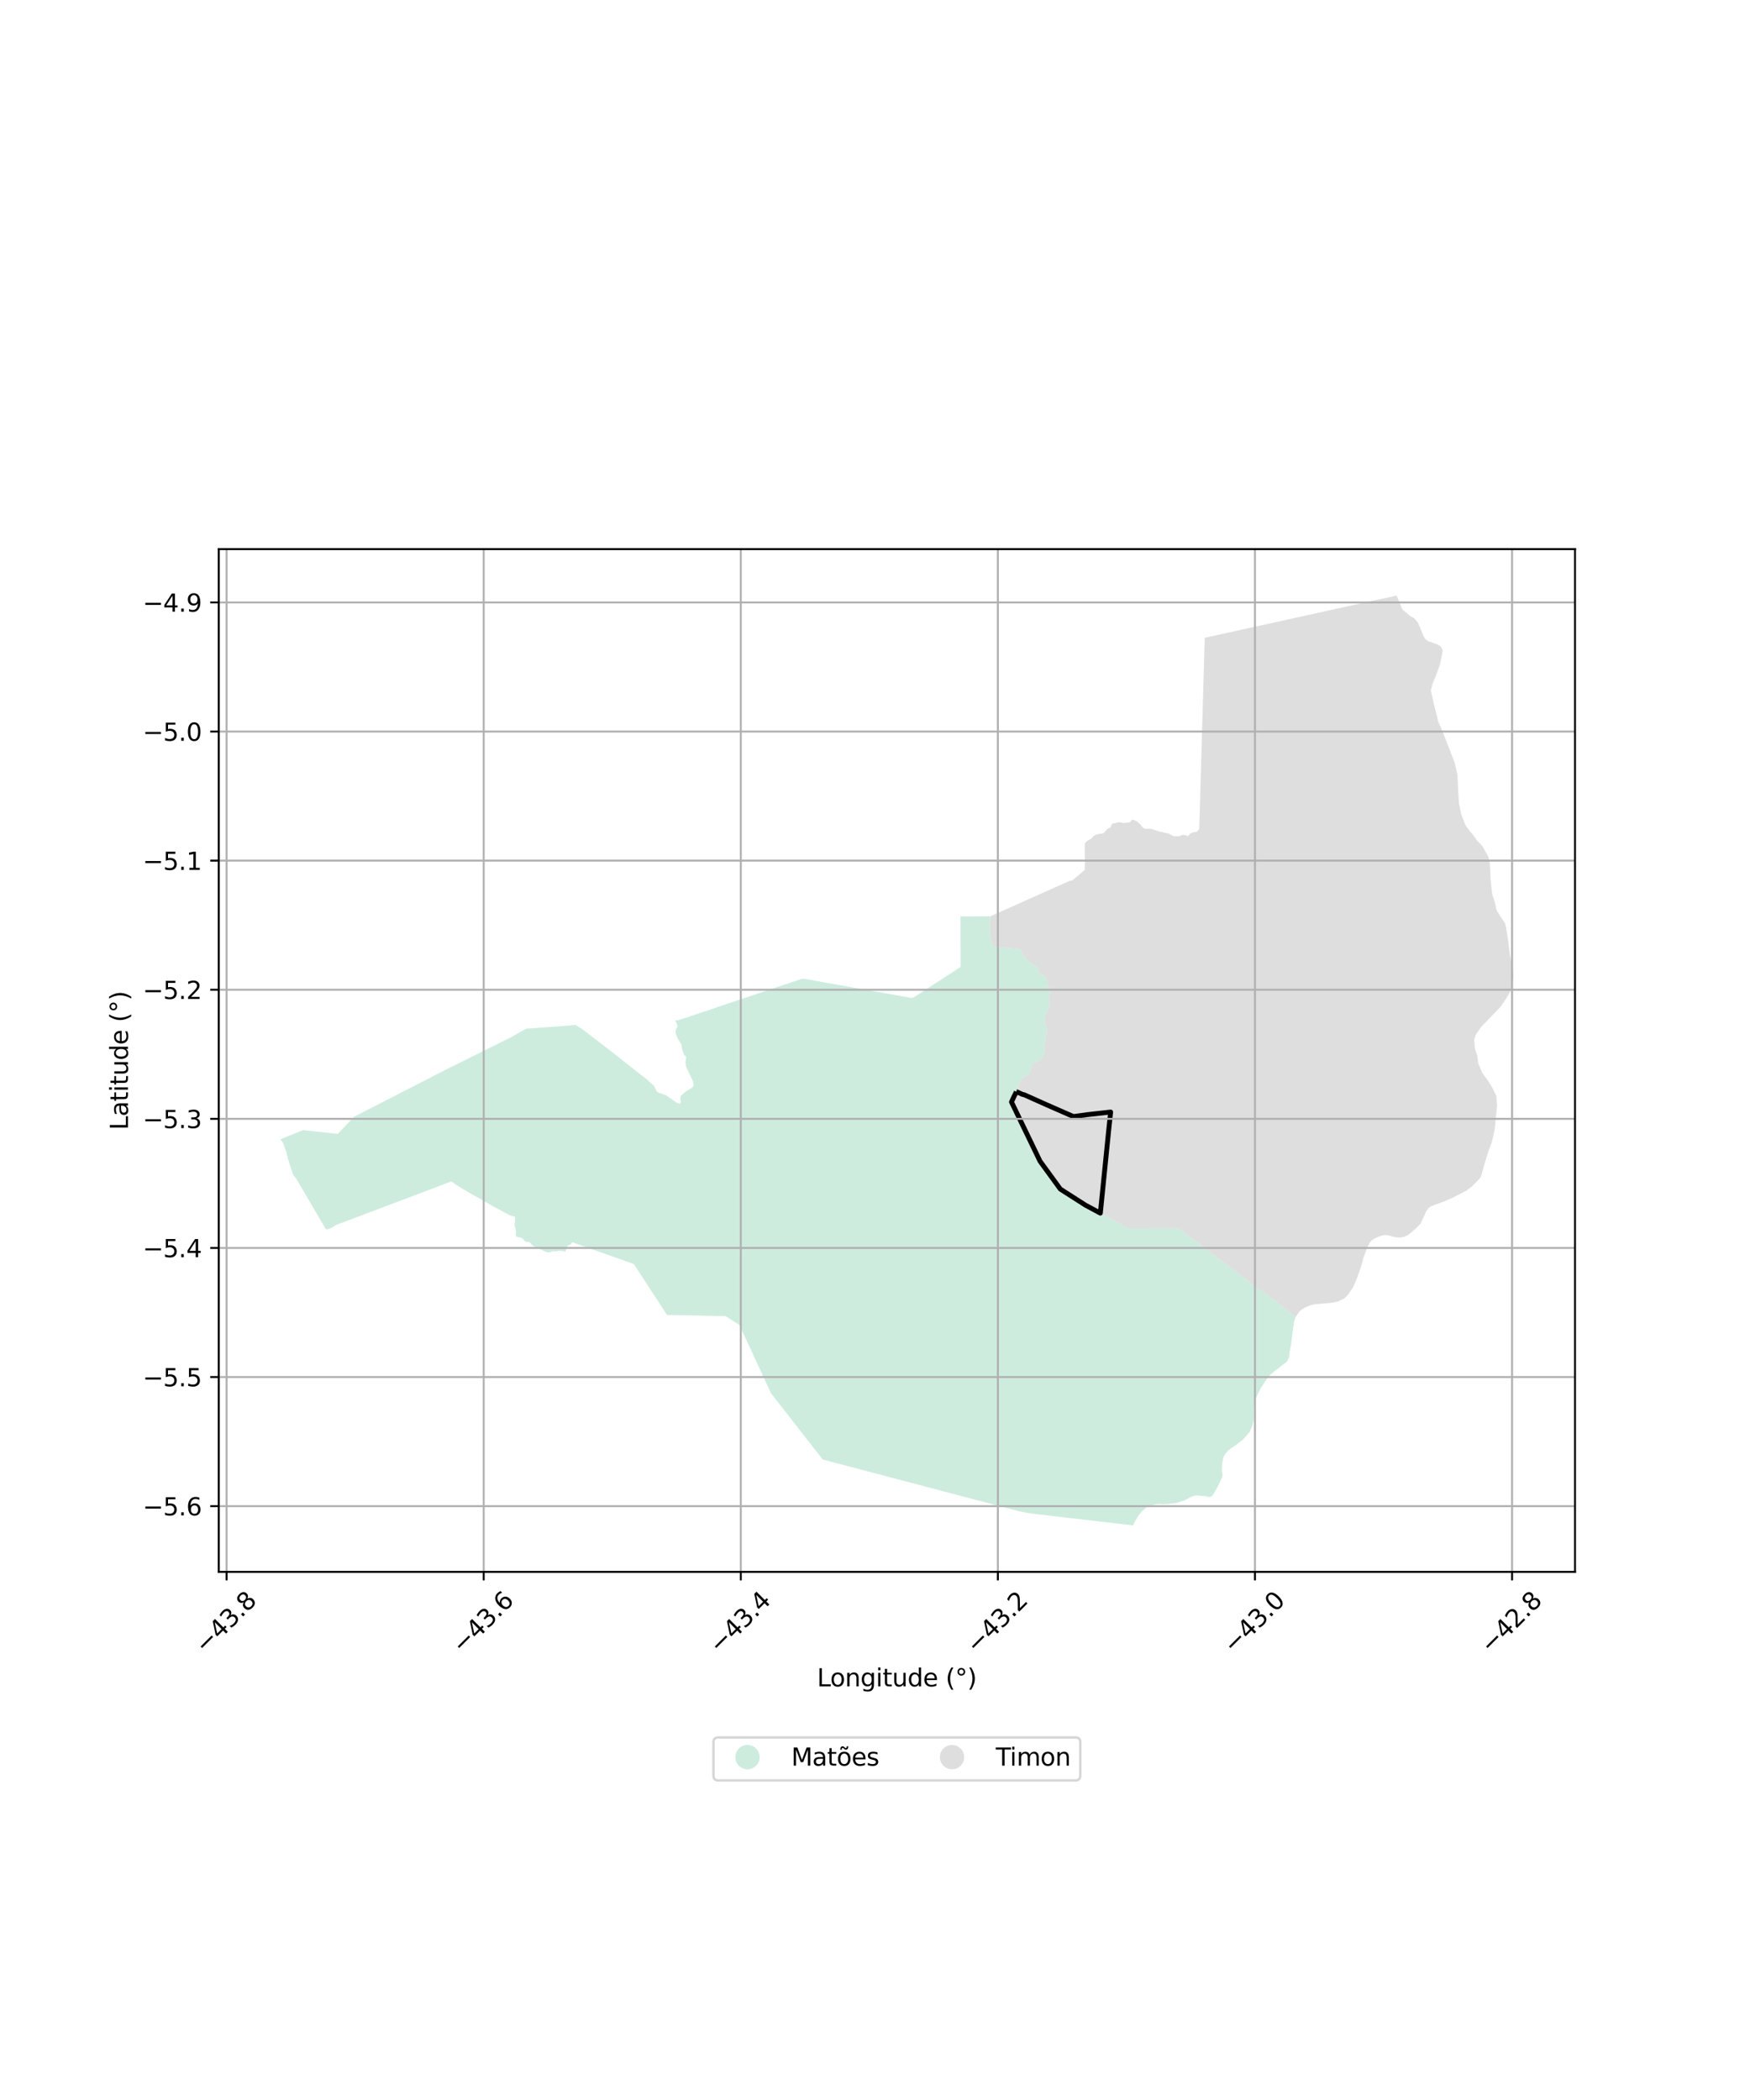 <?xml version="1.0" encoding="utf-8" standalone="no"?>
<!DOCTYPE svg PUBLIC "-//W3C//DTD SVG 1.1//EN"
  "http://www.w3.org/Graphics/SVG/1.1/DTD/svg11.dtd">
<svg xmlns:xlink="http://www.w3.org/1999/xlink" width="720pt" height="864pt" viewBox="0 0 720 864" xmlns="http://www.w3.org/2000/svg" version="1.1">
 <defs>
  <style type="text/css">*{stroke-linejoin: round; stroke-linecap: butt}</style>
 </defs>
 <g id="figure_1">
  <g id="patch_1">
   <path d="M 0 864 
L 720 864 
L 720 0 
L 0 0 
z
" style="fill: #ffffff"/>
  </g>
  <g id="axes_1">
   <g id="patch_2">
    <path d="M 90 646.715 
L 648 646.715 
L 648 225.925 
L 90 225.925 
z
" style="fill: #ffffff"/>
   </g>
   <g id="PatchCollection_1">
    <path d="M 344.464 602.055 
L 342.836 601.626 
L 341.846 601.365 
L 340.933 601.124 
L 338.501 600.483 
L 337.087 598.673 
L 330.155 589.8 
L 321.499 578.72 
L 320.553 577.51 
L 317.227 573.253 
L 316.765 572.255 
L 316.297 571.244 
L 304.202 545.121 
L 301.356 543.301 
L 299.99 542.427 
L 298.624 541.554 
L 298.51 541.48 
L 296.605 541.442 
L 295.964 541.429 
L 289.31 541.296 
L 277.657 541.063 
L 274.406 540.997 
L 271.617 536.716 
L 267.972 531.121 
L 267.546 530.466 
L 267.12 529.812 
L 263.528 524.298 
L 262.236 522.315 
L 261.858 521.734 
L 260.975 520.379 
L 260.761 520.05 
L 260.227 519.861 
L 251.353 516.715 
L 251.033 516.601 
L 239.649 512.566 
L 237.031 511.637 
L 236.241 511.357 
L 235.451 511.077 
L 235.442 511.11 
L 235.378 511.163 
L 235.185 511.392 
L 235.075 511.574 
L 234.931 511.825 
L 234.695 511.964 
L 234.591 512.024 
L 234.368 512.109 
L 234.017 512.266 
L 233.782 512.355 
L 233.755 512.38 
L 233.67 512.494 
L 233.558 512.665 
L 233.366 512.962 
L 233.325 513.034 
L 233.19 513.319 
L 233.179 513.368 
L 233.095 513.788 
L 232.984 513.984 
L 232.935 514.121 
L 232.885 514.257 
L 232.861 514.366 
L 232.859 514.367 
L 232.738 514.641 
L 232.594 514.915 
L 232.502 514.952 
L 232.427 514.942 
L 232.313 514.923 
L 232.191 514.901 
L 232.068 514.879 
L 231.893 514.841 
L 231.74 514.765 
L 231.541 514.682 
L 231.143 514.631 
L 230.762 514.627 
L 230.501 514.64 
L 230.179 514.643 
L 229.841 514.644 
L 229.707 514.644 
L 229.351 514.671 
L 229.181 514.755 
L 229.047 514.797 
L 228.91 514.847 
L 228.832 514.865 
L 228.812 514.868 
L 228.701 514.881 
L 228.611 514.887 
L 228.455 514.886 
L 228.146 514.87 
L 228.058 514.828 
L 227.97 514.785 
L 227.906 514.765 
L 227.873 514.759 
L 227.713 514.739 
L 227.643 514.735 
L 227.632 514.736 
L 227.468 514.77 
L 227.317 514.819 
L 227.2 514.898 
L 227.175 514.918 
L 226.896 515.066 
L 226.689 515.096 
L 226.375 515.141 
L 226.305 515.152 
L 226.091 515.204 
L 225.857 515.215 
L 225.671 515.241 
L 225.511 515.252 
L 225.073 515.211 
L 224.846 515.147 
L 224.792 515.123 
L 224.774 515.114 
L 224.687 515.072 
L 224.316 514.91 
L 224.048 514.815 
L 223.914 514.769 
L 223.834 514.726 
L 223.418 514.501 
L 222.996 514.298 
L 222.719 514.171 
L 222.201 513.947 
L 221.808 513.745 
L 221.78 513.733 
L 221.58 513.637 
L 221.332 513.527 
L 220.888 513.335 
L 220.624 513.219 
L 220.524 513.178 
L 220.201 513.03 
L 220.048 512.964 
L 219.894 512.897 
L 219.702 512.784 
L 219.675 512.774 
L 219.299 512.551 
L 219.203 512.503 
L 219.15 512.48 
L 219.034 512.4 
L 218.985 512.358 
L 218.894 512.283 
L 218.811 512.179 
L 218.725 512.053 
L 218.624 511.888 
L 218.579 511.824 
L 218.553 511.791 
L 218.494 511.723 
L 218.394 511.608 
L 218.224 511.426 
L 217.995 511.153 
L 217.866 511.062 
L 217.764 511.018 
L 217.618 510.967 
L 217.527 510.942 
L 217.387 510.936 
L 217.194 510.971 
L 216.996 511.015 
L 216.898 510.986 
L 216.65 510.916 
L 216.391 510.829 
L 216.268 510.77 
L 216.202 510.74 
L 215.939 510.608 
L 215.916 510.598 
L 215.746 510.446 
L 215.65 510.321 
L 215.538 510.154 
L 215.443 510.037 
L 215.243 509.806 
L 215.206 509.773 
L 214.948 509.549 
L 214.782 509.458 
L 214.567 509.351 
L 214.372 509.263 
L 214.164 509.168 
L 214.031 509.141 
L 213.897 509.114 
L 213.676 509.106 
L 213.179 509.049 
L 212.917 508.945 
L 212.844 508.917 
L 212.793 508.894 
L 212.745 508.867 
L 212.707 508.841 
L 212.604 508.785 
L 212.364 508.654 
L 212.353 508.635 
L 212.326 508.491 
L 212.309 508.367 
L 212.283 508.127 
L 212.268 507.995 
L 212.265 507.725 
L 212.265 507.312 
L 212.279 506.727 
L 212.249 506.507 
L 212.249 506.473 
L 212.202 506.214 
L 212.177 506.04 
L 212.153 505.867 
L 212.137 505.708 
L 212.145 505.619 
L 212.123 505.449 
L 212.091 505.344 
L 212.064 505.195 
L 212.02 505.032 
L 211.966 504.861 
L 211.898 504.675 
L 211.83 504.489 
L 211.741 504.222 
L 211.714 503.856 
L 211.775 503.385 
L 211.835 502.972 
L 211.854 502.854 
L 211.904 502.555 
L 211.922 502.389 
L 211.923 502.161 
L 211.925 502.076 
L 211.928 501.992 
L 211.915 501.873 
L 211.903 501.754 
L 211.909 501.702 
L 211.962 501.514 
L 211.95 501.407 
L 211.932 501.319 
L 211.932 501.264 
L 211.927 501.089 
L 211.927 501.085 
L 211.975 500.933 
L 212 500.854 
L 211.999 500.809 
L 211.998 500.764 
L 211.911 500.626 
L 211.818 500.605 
L 211.793 500.601 
L 211.712 500.581 
L 210.994 500.382 
L 209.78 500.046 
L 209.425 499.851 
L 209.069 499.656 
L 206.239 498.123 
L 202.896 496.313 
L 197.337 493.131 
L 195.25 491.953 
L 192.683 490.502 
L 187.447 487.353 
L 186.481 486.594 
L 186.251 486.412 
L 185.749 486.076 
L 185.43 486.176 
L 185.036 486.325 
L 184.94 486.361 
L 183.483 486.911 
L 173.95 490.513 
L 164.416 494.115 
L 157.548 496.709 
L 154.781 497.756 
L 153.494 498.242 
L 152.428 498.646 
L 151.88 498.853 
L 150.275 499.46 
L 149.672 499.688 
L 147.936 500.344 
L 145.596 501.229 
L 139.636 503.485 
L 138.905 503.761 
L 138.65 503.858 
L 138.148 504.048 
L 137.668 504.369 
L 137.28 504.625 
L 137.159 504.705 
L 136.799 504.938 
L 136.178 505.229 
L 135.942 505.338 
L 135.707 505.446 
L 135.202 505.602 
L 135.009 505.676 
L 134.817 505.749 
L 134.399 505.841 
L 134.288 505.866 
L 134.092 505.792 
L 133.962 505.57 
L 133.83 505.345 
L 133.304 504.446 
L 133.083 504.068 
L 131.304 501.029 
L 130.078 498.933 
L 129.572 498.069 
L 129.427 497.822 
L 127.551 494.615 
L 125.404 490.947 
L 122.64 486.223 
L 121.793 484.776 
L 121.096 483.961 
L 121.018 483.851 
L 120.939 483.74 
L 120.866 483.643 
L 120.732 483.459 
L 120.691 483.38 
L 120.677 483.307 
L 120.561 483.057 
L 120.523 482.985 
L 120.374 482.706 
L 120.281 482.345 
L 120.152 481.903 
L 120.036 481.554 
L 119.593 480.336 
L 119.534 480.035 
L 119.379 479.588 
L 119.225 479.184 
L 118.701 477.491 
L 118.571 477.13 
L 118.476 476.82 
L 118.432 476.677 
L 118.33 476.27 
L 117.905 474.389 
L 117.805 474.101 
L 117.796 473.985 
L 117.768 473.884 
L 117.719 473.705 
L 117.564 473.264 
L 117.55 473.231 
L 117.433 472.946 
L 117.353 472.769 
L 117.178 472.466 
L 117.105 472.256 
L 117.044 471.939 
L 117.037 471.904 
L 116.903 471.417 
L 116.788 471.077 
L 116.659 470.73 
L 116.586 470.567 
L 116.474 470.318 
L 116.449 470.28 
L 116.167 469.842 
L 115.894 469.467 
L 115.885 469.455 
L 115.773 469.333 
L 115.662 469.211 
L 115.457 468.932 
L 115.393 468.835 
L 115.364 468.74 
L 115.513 468.68 
L 116.055 468.462 
L 118.427 467.507 
L 122.533 465.855 
L 123.477 465.474 
L 124.071 465.235 
L 124.75 464.962 
L 125.117 465.002 
L 125.484 465.042 
L 126.221 465.123 
L 129.737 465.507 
L 131.479 465.697 
L 138.342 466.446 
L 138.979 466.516 
L 138.981 466.514 
L 139.097 466.392 
L 139.128 466.359 
L 139.128 466.358 
L 139.389 466.084 
L 142.744 462.544 
L 144.442 460.753 
L 145.621 459.509 
L 145.63 459.5 
L 149.84 457.338 
L 153.889 455.258 
L 172.297 445.806 
L 179.52 442.097 
L 180.157 441.757 
L 180.468 441.591 
L 180.655 441.491 
L 180.782 441.423 
L 180.766 441.425 
L 181.042 441.295 
L 181.182 441.257 
L 181.259 441.199 
L 181.483 441.079 
L 181.485 441.078 
L 181.486 441.077 
L 181.482 441.067 
L 181.497 441.057 
L 181.958 440.829 
L 182.384 440.618 
L 182.811 440.408 
L 183.197 440.217 
L 184.226 439.706 
L 184.468 439.584 
L 184.781 439.427 
L 185.024 439.305 
L 185.56 439.038 
L 186.122 438.763 
L 186.484 438.582 
L 187.076 438.287 
L 187.75 437.955 
L 188.225 437.719 
L 188.529 437.568 
L 188.842 437.42 
L 188.918 437.382 
L 189.149 437.271 
L 190.05 436.825 
L 190.514 436.591 
L 191.137 436.285 
L 191.829 435.921 
L 191.903 435.885 
L 192.742 435.473 
L 193.585 435.057 
L 193.667 435.019 
L 194.697 434.518 
L 195.691 434.008 
L 196.188 433.761 
L 196.403 433.652 
L 196.871 433.416 
L 197.34 433.179 
L 197.569 433.07 
L 198.965 432.372 
L 199.944 431.883 
L 200.928 431.389 
L 202.241 430.739 
L 203.25 430.24 
L 203.783 429.977 
L 204.549 429.604 
L 205.136 429.312 
L 205.909 428.91 
L 206.647 428.552 
L 207.512 428.118 
L 208.325 427.702 
L 209.083 427.332 
L 210.295 426.746 
L 210.491 426.649 
L 212.72 425.359 
L 213.835 424.714 
L 214.95 424.069 
L 215.046 424.013 
L 215.066 423.979 
L 215.031 423.978 
L 216.447 423.247 
L 218.251 423.118 
L 222.026 422.848 
L 223.231 422.762 
L 225.644 422.59 
L 229.808 422.292 
L 230.852 422.218 
L 231.1 422.194 
L 233.006 422.011 
L 234.138 421.902 
L 235.269 421.793 
L 236.025 421.72 
L 236.78 421.648 
L 238.015 422.431 
L 238.862 422.966 
L 239.71 423.5 
L 250.863 432.101 
L 251.672 432.725 
L 254.546 434.989 
L 262.054 440.906 
L 266.11 444.102 
L 267.193 445.073 
L 268.277 446.044 
L 269.088 446.761 
L 269.293 447.138 
L 269.389 447.409 
L 269.527 447.688 
L 269.781 448.205 
L 269.807 448.258 
L 270.225 449.106 
L 270.371 449.19 
L 271.078 449.598 
L 271.376 449.697 
L 273.898 450.537 
L 274.204 450.752 
L 275.099 451.379 
L 277.489 453.052 
L 278.362 453.664 
L 278.873 453.855 
L 279.384 454.046 
L 279.701 454.164 
L 279.718 454.137 
L 280.096 453.538 
L 280.077 453.358 
L 279.919 451.854 
L 279.966 451.558 
L 280.066 450.935 
L 280.817 450.254 
L 281.903 449.269 
L 282.539 448.873 
L 285.033 447.32 
L 285.135 447.075 
L 285.431 446.36 
L 285.021 444.624 
L 284.77 444.106 
L 283.067 440.591 
L 282.347 439.105 
L 282.164 438.163 
L 281.98 437.221 
L 282.016 436.979 
L 282.051 436.738 
L 282.289 435.112 
L 282.332 434.816 
L 281.959 434.429 
L 281.381 433.832 
L 280.834 432.314 
L 280.592 431.643 
L 280.402 430.111 
L 280.337 429.942 
L 280.076 429.272 
L 279.807 428.851 
L 279.026 427.633 
L 278.825 427.32 
L 278.208 425.718 
L 277.965 425.088 
L 278.007 423.695 
L 278.071 423.587 
L 278.698 422.526 
L 278.696 422.048 
L 278.696 421.878 
L 277.936 420.112 
L 277.857 419.929 
L 277.814 419.828 
L 277.793 419.779 
L 277.847 419.785 
L 277.968 419.798 
L 278.029 419.805 
L 278.375 419.844 
L 278.601 419.869 
L 278.635 419.873 
L 278.65 419.864 
L 278.867 419.792 
L 279.17 419.698 
L 279.454 419.612 
L 279.527 419.585 
L 279.649 419.54 
L 280.047 419.402 
L 280.193 419.359 
L 280.338 419.317 
L 280.613 419.24 
L 280.954 419.134 
L 281.477 418.97 
L 282.127 418.755 
L 282.295 418.696 
L 282.859 418.527 
L 283.491 418.312 
L 283.823 418.2 
L 284.257 418.054 
L 284.364 418.018 
L 284.907 417.839 
L 285.548 417.62 
L 285.649 417.586 
L 286.484 417.294 
L 286.761 417.192 
L 286.831 417.17 
L 287.451 416.978 
L 287.657 416.895 
L 288.542 416.598 
L 288.622 416.57 
L 289.264 416.35 
L 289.465 416.289 
L 289.475 416.287 
L 289.495 416.28 
L 289.63 416.24 
L 290.007 416.132 
L 290.4 416.002 
L 290.801 415.862 
L 290.903 415.829 
L 291.313 415.691 
L 291.615 415.592 
L 291.906 415.494 
L 292.093 415.435 
L 292.449 415.297 
L 292.976 415.117 
L 293.612 414.897 
L 294.127 414.726 
L 294.51 414.594 
L 294.863 414.471 
L 295.422 414.285 
L 295.933 414.098 
L 296.211 414.018 
L 296.767 413.825 
L 297.141 413.701 
L 297.614 413.539 
L 298.355 413.279 
L 299.205 412.998 
L 299.739 412.807 
L 299.874 412.766 
L 300.976 412.407 
L 301.33 412.292 
L 301.695 412.17 
L 301.98 412.072 
L 302.353 411.948 
L 302.825 411.784 
L 303.187 411.665 
L 303.36 411.611 
L 303.61 411.533 
L 303.85 411.454 
L 304.303 411.305 
L 304.75 411.152 
L 305.115 411.029 
L 305.526 410.879 
L 306.159 410.711 
L 306.777 410.476 
L 307.004 410.399 
L 307.058 410.376 
L 307.169 410.34 
L 307.425 410.252 
L 307.808 410.12 
L 308.259 409.967 
L 308.433 409.908 
L 308.777 409.8 
L 309.278 409.633 
L 309.944 409.405 
L 310.322 409.273 
L 311.099 409.006 
L 311.7 408.82 
L 312.491 408.565 
L 313.06 408.368 
L 313.733 408.146 
L 313.831 408.117 
L 314.202 407.992 
L 314.295 407.961 
L 314.583 407.86 
L 314.95 407.726 
L 315.311 407.604 
L 315.484 407.545 
L 316.265 407.27 
L 316.394 407.219 
L 317.504 406.861 
L 317.675 406.806 
L 318.089 406.667 
L 318.254 406.61 
L 319.58 406.167 
L 319.762 406.111 
L 320.355 405.917 
L 320.777 405.773 
L 321.124 405.655 
L 321.507 405.527 
L 321.958 405.388 
L 322.048 405.338 
L 322.581 405.169 
L 322.663 405.143 
L 322.824 405.092 
L 323.094 405.006 
L 323.272 404.947 
L 323.625 404.828 
L 323.957 404.716 
L 324.205 404.632 
L 324.691 404.473 
L 325.176 404.315 
L 325.578 404.178 
L 325.779 404.111 
L 326.802 403.765 
L 327.441 403.555 
L 327.695 403.456 
L 327.956 403.373 
L 328.381 403.234 
L 328.611 403.151 
L 328.687 403.122 
L 328.761 403.09 
L 328.833 403.057 
L 328.911 403.023 
L 329.449 402.86 
L 330.126 402.737 
L 330.873 402.733 
L 331.566 402.836 
L 331.633 402.842 
L 332.634 403.012 
L 333.24 403.116 
L 333.845 403.22 
L 334.918 403.416 
L 335.898 403.599 
L 336.652 403.725 
L 337.119 403.81 
L 337.458 403.869 
L 337.851 403.95 
L 338.646 404.117 
L 339.36 404.241 
L 339.465 404.259 
L 339.9 404.333 
L 340.001 404.35 
L 340.011 404.352 
L 340.607 404.457 
L 341.033 404.531 
L 341.804 404.665 
L 342.379 404.768 
L 342.54 404.796 
L 342.831 404.847 
L 343.051 404.886 
L 343.922 405.032 
L 344.858 405.187 
L 346.007 405.387 
L 346.445 405.463 
L 347.079 405.58 
L 348.022 405.755 
L 348.229 405.79 
L 348.824 405.897 
L 349.015 405.931 
L 349.302 405.982 
L 349.603 406.038 
L 350.004 406.113 
L 350.607 406.217 
L 351.299 406.334 
L 352.07 406.473 
L 352.62 406.574 
L 353.17 406.674 
L 353.293 406.697 
L 353.362 406.709 
L 353.923 406.809 
L 354.219 406.862 
L 354.314 406.879 
L 354.658 406.942 
L 354.696 406.949 
L 354.833 406.974 
L 354.962 406.997 
L 354.985 407.001 
L 355.194 407.037 
L 355.475 407.086 
L 355.564 407.102 
L 356.674 407.298 
L 357.82 407.505 
L 358.238 407.581 
L 358.657 407.657 
L 358.897 407.7 
L 359.963 407.892 
L 360.309 407.95 
L 360.766 408.033 
L 361.466 408.158 
L 362.058 408.261 
L 363.176 408.454 
L 364.486 408.691 
L 365.053 408.791 
L 365.499 408.872 
L 365.935 408.946 
L 366.782 409.098 
L 367.302 409.195 
L 367.713 409.268 
L 367.815 409.287 
L 368.32 409.383 
L 369.282 409.557 
L 369.807 409.647 
L 370.726 409.81 
L 371.313 409.917 
L 371.551 409.959 
L 371.554 409.96 
L 371.883 410.018 
L 371.895 410.02 
L 372.165 410.069 
L 372.425 410.117 
L 372.686 410.174 
L 373.059 410.235 
L 373.32 410.283 
L 373.581 410.332 
L 373.926 410.382 
L 373.944 410.399 
L 374.013 410.409 
L 374.057 410.416 
L 374.112 410.426 
L 374.247 410.455 
L 374.937 410.562 
L 375.723 410.435 
L 376.344 410.098 
L 376.873 409.781 
L 377.117 409.615 
L 377.38 409.452 
L 377.514 409.37 
L 377.783 409.196 
L 378.001 409.057 
L 378.216 408.912 
L 378.573 408.678 
L 378.711 408.587 
L 378.968 408.409 
L 379.096 408.32 
L 379.361 408.148 
L 379.428 408.103 
L 379.839 407.832 
L 380.188 407.601 
L 381.593 406.688 
L 382.394 406.162 
L 383.356 405.541 
L 383.652 405.343 
L 383.856 405.209 
L 383.987 405.123 
L 384.173 404.999 
L 384.355 404.881 
L 384.545 404.761 
L 384.804 404.594 
L 385.145 404.381 
L 385.742 404.013 
L 386.548 403.5 
L 386.786 403.335 
L 387.086 403.135 
L 387.5 402.859 
L 387.559 402.816 
L 387.841 402.63 
L 388.246 402.368 
L 388.36 402.289 
L 388.349 402.286 
L 388.668 402.079 
L 388.803 401.998 
L 389.042 401.852 
L 389.28 401.707 
L 389.343 401.665 
L 389.413 401.616 
L 389.494 401.56 
L 389.578 401.502 
L 389.833 401.334 
L 390.249 401.088 
L 390.327 401.037 
L 390.551 400.887 
L 390.708 400.784 
L 390.879 400.673 
L 391.136 400.502 
L 391.368 400.34 
L 391.492 400.242 
L 391.67 400.117 
L 391.998 399.919 
L 392.287 399.724 
L 392.626 399.505 
L 392.979 399.278 
L 393.055 399.226 
L 393.127 399.177 
L 393.198 399.127 
L 393.348 399.035 
L 393.425 398.992 
L 393.709 398.806 
L 394.591 398.228 
L 395.231 397.824 
L 395.223 395.003 
L 395.221 394.347 
L 395.216 392.748 
L 395.213 391.425 
L 395.212 391.148 
L 395.209 390.015 
L 395.203 387.806 
L 395.198 386.247 
L 395.173 377.053 
L 396.771 377.048 
L 402.553 377.032 
L 405.948 377.022 
L 407.405 377.018 
L 407.406 377.111 
L 407.406 377.204 
L 407.409 378.167 
L 407.411 379.063 
L 407.413 379.634 
L 407.416 380.985 
L 407.418 381.602 
L 407.423 383.425 
L 407.427 384.947 
L 407.449 385.041 
L 407.49 385.219 
L 407.929 387.12 
L 408.244 388.483 
L 408.402 389.169 
L 408.431 389.293 
L 408.575 389.309 
L 409.187 389.376 
L 409.944 389.458 
L 419.34 390.485 
L 419.747 390.529 
L 419.81 390.536 
L 419.924 390.701 
L 420.02 390.845 
L 420.124 390.989 
L 420.368 391.375 
L 420.466 391.53 
L 420.51 391.637 
L 420.532 391.683 
L 420.555 391.733 
L 420.62 391.921 
L 420.688 392.043 
L 420.902 392.428 
L 421.303 393.197 
L 421.411 393.446 
L 421.518 393.696 
L 421.551 393.733 
L 421.856 394.081 
L 422.075 394.318 
L 422.104 394.35 
L 422.538 394.837 
L 422.573 394.87 
L 422.721 395.012 
L 422.761 395.048 
L 423.116 395.342 
L 423.175 395.387 
L 423.605 395.718 
L 423.911 395.969 
L 424.306 396.247 
L 424.701 396.525 
L 424.85 396.66 
L 424.891 396.694 
L 425.061 396.813 
L 425.341 396.981 
L 425.433 397.036 
L 425.59 397.12 
L 425.634 397.151 
L 425.958 397.349 
L 426.582 397.717 
L 426.938 398 
L 427.077 398.267 
L 427.216 398.533 
L 427.31 398.992 
L 427.398 399.405 
L 427.483 399.768 
L 427.523 399.937 
L 427.702 400.364 
L 427.947 400.656 
L 428.026 400.688 
L 428.104 400.72 
L 428.521 400.827 
L 428.564 400.842 
L 429.048 401.016 
L 429.195 401.12 
L 429.587 401.494 
L 429.724 401.646 
L 429.833 401.784 
L 429.858 401.816 
L 429.88 401.845 
L 429.902 401.875 
L 430.019 402.016 
L 430.095 402.155 
L 430.206 402.295 
L 430.337 402.477 
L 430.556 402.746 
L 430.753 403.351 
L 430.775 403.455 
L 430.797 403.56 
L 430.884 404.02 
L 430.927 404.245 
L 430.931 404.325 
L 430.953 404.4 
L 430.989 404.636 
L 431.004 404.718 
L 431.144 405.179 
L 431.166 405.257 
L 431.228 405.49 
L 431.337 405.838 
L 431.472 406.245 
L 431.575 406.531 
L 431.641 406.683 
L 431.715 406.825 
L 431.727 406.851 
L 431.962 407.344 
L 432.082 407.679 
L 432.106 407.963 
L 432.112 408.162 
L 432.061 408.545 
L 431.965 408.971 
L 431.934 409.067 
L 431.901 409.231 
L 431.851 409.4 
L 431.801 409.568 
L 431.687 409.84 
L 431.629 409.993 
L 431.572 410.146 
L 431.492 410.342 
L 431.431 410.761 
L 431.483 411.268 
L 431.511 411.393 
L 431.535 411.474 
L 431.555 411.54 
L 431.582 411.631 
L 431.675 411.927 
L 431.695 412.016 
L 431.722 412.097 
L 431.789 412.335 
L 431.826 412.499 
L 431.832 412.821 
L 431.783 413.535 
L 431.711 413.996 
L 431.553 414.482 
L 431.485 414.659 
L 431.416 414.836 
L 431.324 415.051 
L 431.312 415.102 
L 431.311 415.123 
L 431.293 415.177 
L 431.177 415.448 
L 430.963 415.795 
L 430.916 415.867 
L 430.804 416.011 
L 430.621 416.42 
L 430.458 417.025 
L 430.283 417.711 
L 430.085 418.613 
L 429.918 419.549 
L 429.88 419.827 
L 429.839 420.381 
L 429.834 420.616 
L 429.83 420.85 
L 429.967 421.552 
L 430.095 421.939 
L 430.145 422.067 
L 430.26 422.311 
L 430.348 422.522 
L 430.385 422.609 
L 430.4 422.644 
L 430.572 422.952 
L 430.697 423.133 
L 430.706 423.145 
L 430.72 423.163 
L 430.87 423.423 
L 430.886 423.597 
L 430.856 423.89 
L 430.821 424.136 
L 430.777 424.391 
L 430.768 424.423 
L 430.744 424.638 
L 430.713 424.883 
L 430.682 425.127 
L 430.623 425.587 
L 430.472 426.081 
L 430.238 426.803 
L 430.217 426.981 
L 430.206 427.481 
L 430.192 427.755 
L 430.182 427.928 
L 430.181 427.965 
L 430.139 428.127 
L 430.115 428.217 
L 430.07 428.324 
L 430.035 428.384 
L 430.034 428.386 
L 429.98 428.53 
L 429.937 428.664 
L 429.749 429.017 
L 429.625 429.38 
L 429.616 429.436 
L 429.567 429.756 
L 429.587 430.016 
L 429.596 430.054 
L 429.654 430.311 
L 429.78 430.738 
L 429.932 431.184 
L 429.966 431.264 
L 430.038 431.587 
L 430.021 431.838 
L 429.996 431.938 
L 429.993 431.967 
L 429.992 431.969 
L 429.992 431.975 
L 429.993 432.03 
L 429.957 432.166 
L 429.927 432.285 
L 429.916 432.325 
L 429.91 432.347 
L 429.861 432.535 
L 429.836 432.598 
L 429.79 432.76 
L 429.765 432.85 
L 429.74 432.969 
L 429.733 433.073 
L 429.73 433.121 
L 429.706 433.241 
L 429.682 433.528 
L 429.598 433.904 
L 429.332 434.323 
L 429.23 434.441 
L 429.058 434.747 
L 429.036 434.787 
L 428.97 434.891 
L 428.914 434.992 
L 428.846 435.083 
L 428.639 435.479 
L 428.38 435.868 
L 428.311 435.934 
L 428.193 436.022 
L 428.15 436.05 
L 428.108 436.078 
L 427.836 436.22 
L 427.691 436.268 
L 427.304 436.502 
L 426.676 436.856 
L 426.309 437.039 
L 426.14 437.126 
L 425.541 437.308 
L 425.263 437.419 
L 425.044 437.637 
L 425.011 437.684 
L 425.006 437.692 
L 424.945 437.762 
L 424.788 437.943 
L 424.702 438.038 
L 424.525 438.217 
L 424.464 438.307 
L 424.423 438.43 
L 424.389 438.546 
L 424.358 438.697 
L 424.341 438.802 
L 424.366 438.923 
L 424.387 439.046 
L 424.379 439.132 
L 424.301 439.292 
L 424.24 439.38 
L 424.162 439.826 
L 424.15 440.199 
L 424.105 440.409 
L 424.052 440.54 
L 424.007 440.623 
L 423.675 441.131 
L 423.43 441.654 
L 423.145 442.005 
L 423.087 442.076 
L 422.681 442.419 
L 422.222 442.691 
L 422.176 442.714 
L 422.035 442.792 
L 421.959 442.829 
L 421.903 442.862 
L 421.647 442.951 
L 421.397 443.055 
L 421.163 443.197 
L 421.038 443.281 
L 420.906 443.374 
L 420.668 443.511 
L 420.619 443.542 
L 420.485 443.657 
L 420.357 443.788 
L 419.975 444.335 
L 419.539 445.074 
L 419.506 445.135 
L 419.295 445.634 
L 419.221 445.866 
L 419.183 446.022 
L 419.18 446.286 
L 419.075 446.574 
L 418.969 446.861 
L 418.764 447.254 
L 418.539 447.774 
L 418.466 447.944 
L 418.355 448.518 
L 418.252 448.849 
L 418.137 449.175 
L 417.913 449.734 
L 417.805 449.928 
L 417.492 450.548 
L 417.356 450.86 
L 417.278 450.99 
L 416.887 451.824 
L 416.155 453.391 
L 417.386 455.943 
L 417.649 456.488 
L 418.122 457.469 
L 423.957 469.563 
L 426.249 474.316 
L 427.753 477.433 
L 427.91 477.757 
L 428.68 478.815 
L 429.448 479.871 
L 434.037 486.178 
L 435.035 487.549 
L 435.103 487.642 
L 436.258 489.229 
L 438.25 490.497 
L 440.475 491.913 
L 442.7 493.33 
L 446.688 495.868 
L 453.118 499.319 
L 454.796 500.219 
L 460.455 503.257 
L 461.824 503.991 
L 464.474 505.413 
L 467.04 505.405 
L 467.912 505.403 
L 469.174 505.399 
L 472.015 505.39 
L 476.117 505.377 
L 478.308 505.37 
L 479.598 505.366 
L 480.548 505.363 
L 484.846 505.349 
L 486.729 506.773 
L 487.628 507.452 
L 516.118 528.992 
L 523.476 534.306 
L 533.066 541.872 
L 532.7 542.862 
L 532.352 544.017 
L 531.722 548.848 
L 531.205 552.982 
L 530.611 556.263 
L 530.332 558.33 
L 530.045 559.103 
L 529.448 560.19 
L 527.091 562.071 
L 523.556 564.815 
L 522.437 565.811 
L 521.126 567.45 
L 518.801 570.964 
L 517.664 573.186 
L 516.84 575.003 
L 516.191 576.802 
L 515.833 580.182 
L 515.955 581.791 
L 515.891 583.674 
L 515.65 585.058 
L 515.234 586.568 
L 514.097 589.228 
L 511.358 592.303 
L 508.014 594.901 
L 506.396 595.907 
L 505.337 596.746 
L 504.36 597.884 
L 503.424 599.355 
L 503.091 600.806 
L 502.804 602.429 
L 502.675 605.116 
L 502.941 606.194 
L 502.959 606.991 
L 502.86 607.66 
L 501.925 609.791 
L 500.762 612.038 
L 500.013 613.356 
L 499.238 614.777 
L 498.762 615.465 
L 498.101 615.81 
L 497.262 615.892 
L 496.075 615.608 
L 494.981 615.46 
L 493.785 615.422 
L 492.772 615.25 
L 491.666 615.319 
L 489.805 615.965 
L 487.609 617.205 
L 483.655 618.445 
L 480.114 618.832 
L 478.545 618.902 
L 476.936 618.755 
L 475.411 618.933 
L 474.015 619.22 
L 472.965 619.417 
L 472.24 619.8 
L 471.612 620.279 
L 469.751 621.88 
L 468.175 623.895 
L 467.012 625.832 
L 466.133 627.589 
L 426.91 623.019 
L 423.781 622.63 
L 423.573 622.59 
L 423.558 622.588 
L 419.069 621.727 
L 413.463 620.249 
L 403.157 617.532 
L 395.24 615.444 
L 366.556 607.881 
L 359.661 606.063 
L 349.988 603.512 
L 347.547 602.868 
L 344.513 602.068 
L 344.464 602.055 
" clip-path="url(#pb0a7498006)" style="fill: #b3e2cd; fill-opacity: 0.65"/>
    <path d="M 614.111 368.376 
L 614.731 370.37 
L 614.742 370.404 
L 615.142 371.69 
L 615.353 372.806 
L 615.736 374.414 
L 616.402 375.593 
L 617.907 377.946 
L 619.251 379.91 
L 619.742 382.133 
L 620.44 386.502 
L 620.905 390.457 
L 621.267 393.093 
L 622.404 398.212 
L 622.636 401.727 
L 622.275 405.01 
L 621.37 407.905 
L 619.794 410.696 
L 617.39 414.16 
L 615.711 415.943 
L 609.25 422.663 
L 607.208 425.687 
L 606.824 426.692 
L 606.511 428.065 
L 606.872 431.555 
L 607.829 434.449 
L 608.139 437.318 
L 609.818 441.402 
L 612.429 444.917 
L 614.289 448.121 
L 615.633 450.964 
L 615.943 454.841 
L 615.685 457.451 
L 614.961 464.765 
L 613.772 469.908 
L 612.248 474.017 
L 610.335 480.348 
L 609.56 483.32 
L 609.218 484.179 
L 608.719 484.952 
L 607.829 485.878 
L 605.616 488.116 
L 603.487 489.755 
L 597.466 492.881 
L 593.641 494.509 
L 590.385 495.646 
L 588.819 496.289 
L 587.956 496.835 
L 587.342 497.567 
L 586.741 498.515 
L 585.397 501.435 
L 584.467 503.45 
L 582.115 505.802 
L 580.435 507.249 
L 579.258 508.16 
L 577.851 508.799 
L 576.281 509.14 
L 574.492 509.057 
L 573.054 508.813 
L 571.778 508.386 
L 570.727 508.196 
L 569.829 508.134 
L 569.087 508.245 
L 568.295 508.411 
L 566.914 508.891 
L 565.007 509.833 
L 564.176 510.514 
L 563.534 511.254 
L 562.887 512.542 
L 562.279 513.869 
L 561.002 517.326 
L 559.916 521.305 
L 558.934 524.122 
L 557.823 527.041 
L 556.634 529.729 
L 554.877 532.312 
L 554.006 533.349 
L 552.99 534.25 
L 550.665 535.387 
L 548.261 535.956 
L 543.222 536.436 
L 540.958 536.607 
L 538.806 537.132 
L 536.968 537.935 
L 535.762 538.628 
L 534.616 539.573 
L 533.066 541.872 
L 523.476 534.306 
L 516.118 528.992 
L 487.628 507.452 
L 486.729 506.773 
L 484.846 505.349 
L 480.548 505.363 
L 479.598 505.366 
L 478.308 505.37 
L 476.117 505.377 
L 472.015 505.39 
L 469.174 505.399 
L 467.912 505.403 
L 467.04 505.405 
L 464.474 505.413 
L 461.824 503.991 
L 460.455 503.257 
L 454.796 500.219 
L 453.118 499.319 
L 446.688 495.868 
L 442.7 493.33 
L 440.475 491.913 
L 438.25 490.497 
L 436.258 489.229 
L 435.103 487.642 
L 435.035 487.549 
L 434.037 486.178 
L 429.448 479.871 
L 428.68 478.815 
L 427.91 477.757 
L 427.753 477.433 
L 426.249 474.316 
L 423.957 469.563 
L 418.122 457.469 
L 417.649 456.488 
L 417.386 455.943 
L 416.155 453.391 
L 416.887 451.824 
L 417.278 450.99 
L 417.356 450.86 
L 417.492 450.548 
L 417.805 449.928 
L 417.913 449.734 
L 418.137 449.175 
L 418.252 448.849 
L 418.355 448.518 
L 418.466 447.944 
L 418.539 447.774 
L 418.764 447.254 
L 418.969 446.861 
L 419.075 446.574 
L 419.18 446.286 
L 419.183 446.022 
L 419.221 445.866 
L 419.295 445.634 
L 419.506 445.135 
L 419.539 445.074 
L 419.975 444.335 
L 420.357 443.788 
L 420.485 443.657 
L 420.619 443.542 
L 420.668 443.511 
L 420.906 443.374 
L 421.038 443.281 
L 421.163 443.197 
L 421.397 443.055 
L 421.647 442.951 
L 421.903 442.862 
L 421.959 442.829 
L 422.035 442.792 
L 422.176 442.714 
L 422.222 442.691 
L 422.681 442.419 
L 423.087 442.076 
L 423.145 442.005 
L 423.43 441.654 
L 423.675 441.131 
L 424.007 440.623 
L 424.052 440.54 
L 424.105 440.409 
L 424.15 440.199 
L 424.162 439.826 
L 424.24 439.38 
L 424.301 439.292 
L 424.379 439.132 
L 424.387 439.046 
L 424.366 438.923 
L 424.341 438.802 
L 424.358 438.697 
L 424.389 438.546 
L 424.423 438.43 
L 424.464 438.307 
L 424.525 438.217 
L 424.702 438.038 
L 424.788 437.943 
L 424.945 437.762 
L 425.006 437.692 
L 425.011 437.684 
L 425.044 437.637 
L 425.263 437.419 
L 425.541 437.308 
L 426.14 437.126 
L 426.309 437.039 
L 426.676 436.856 
L 427.304 436.502 
L 427.691 436.268 
L 427.836 436.22 
L 428.108 436.078 
L 428.15 436.05 
L 428.193 436.022 
L 428.311 435.934 
L 428.38 435.868 
L 428.639 435.479 
L 428.846 435.083 
L 428.914 434.992 
L 428.97 434.891 
L 429.036 434.787 
L 429.058 434.747 
L 429.23 434.441 
L 429.332 434.323 
L 429.598 433.904 
L 429.682 433.528 
L 429.706 433.241 
L 429.73 433.121 
L 429.733 433.073 
L 429.74 432.969 
L 429.765 432.85 
L 429.79 432.76 
L 429.836 432.598 
L 429.861 432.535 
L 429.91 432.347 
L 429.916 432.325 
L 429.927 432.285 
L 429.957 432.166 
L 429.993 432.03 
L 429.992 431.975 
L 429.992 431.969 
L 429.993 431.967 
L 429.996 431.938 
L 430.021 431.838 
L 430.038 431.587 
L 429.966 431.264 
L 429.932 431.184 
L 429.78 430.738 
L 429.654 430.311 
L 429.596 430.054 
L 429.587 430.016 
L 429.567 429.756 
L 429.616 429.436 
L 429.625 429.38 
L 429.749 429.017 
L 429.937 428.664 
L 429.98 428.53 
L 430.034 428.386 
L 430.035 428.384 
L 430.07 428.324 
L 430.115 428.217 
L 430.139 428.127 
L 430.181 427.965 
L 430.182 427.928 
L 430.192 427.755 
L 430.206 427.481 
L 430.217 426.981 
L 430.238 426.803 
L 430.472 426.081 
L 430.623 425.587 
L 430.682 425.127 
L 430.713 424.883 
L 430.744 424.638 
L 430.768 424.423 
L 430.777 424.391 
L 430.821 424.136 
L 430.856 423.89 
L 430.886 423.597 
L 430.87 423.423 
L 430.72 423.163 
L 430.706 423.145 
L 430.697 423.133 
L 430.572 422.952 
L 430.4 422.644 
L 430.385 422.609 
L 430.348 422.522 
L 430.26 422.311 
L 430.145 422.067 
L 430.095 421.939 
L 429.967 421.552 
L 429.83 420.85 
L 429.834 420.616 
L 429.839 420.381 
L 429.88 419.827 
L 429.918 419.549 
L 430.085 418.613 
L 430.283 417.711 
L 430.458 417.025 
L 430.621 416.42 
L 430.804 416.011 
L 430.916 415.867 
L 430.963 415.795 
L 431.177 415.448 
L 431.293 415.177 
L 431.311 415.123 
L 431.312 415.102 
L 431.324 415.051 
L 431.416 414.836 
L 431.485 414.659 
L 431.553 414.482 
L 431.711 413.996 
L 431.783 413.535 
L 431.832 412.821 
L 431.826 412.499 
L 431.789 412.335 
L 431.722 412.097 
L 431.695 412.016 
L 431.675 411.927 
L 431.582 411.631 
L 431.555 411.54 
L 431.535 411.474 
L 431.511 411.393 
L 431.483 411.268 
L 431.431 410.761 
L 431.492 410.342 
L 431.572 410.146 
L 431.629 409.993 
L 431.687 409.84 
L 431.801 409.568 
L 431.851 409.4 
L 431.901 409.231 
L 431.934 409.067 
L 431.965 408.971 
L 432.061 408.545 
L 432.112 408.162 
L 432.106 407.963 
L 432.082 407.679 
L 431.962 407.344 
L 431.727 406.851 
L 431.715 406.825 
L 431.641 406.683 
L 431.575 406.531 
L 431.472 406.245 
L 431.337 405.838 
L 431.228 405.49 
L 431.166 405.257 
L 431.144 405.179 
L 431.004 404.718 
L 430.989 404.636 
L 430.953 404.4 
L 430.931 404.325 
L 430.927 404.245 
L 430.884 404.02 
L 430.797 403.56 
L 430.775 403.455 
L 430.753 403.351 
L 430.556 402.746 
L 430.337 402.477 
L 430.206 402.295 
L 430.095 402.155 
L 430.019 402.016 
L 429.902 401.875 
L 429.88 401.845 
L 429.858 401.816 
L 429.833 401.784 
L 429.724 401.646 
L 429.587 401.494 
L 429.195 401.12 
L 429.048 401.016 
L 428.564 400.842 
L 428.521 400.827 
L 428.104 400.72 
L 428.026 400.688 
L 427.947 400.656 
L 427.702 400.364 
L 427.523 399.937 
L 427.483 399.768 
L 427.398 399.405 
L 427.31 398.992 
L 427.216 398.533 
L 427.077 398.267 
L 426.938 398 
L 426.582 397.717 
L 425.958 397.349 
L 425.634 397.151 
L 425.59 397.12 
L 425.433 397.036 
L 425.341 396.981 
L 425.061 396.813 
L 424.891 396.694 
L 424.85 396.66 
L 424.701 396.525 
L 424.306 396.247 
L 423.911 395.969 
L 423.605 395.718 
L 423.175 395.387 
L 423.116 395.342 
L 422.761 395.048 
L 422.721 395.012 
L 422.573 394.87 
L 422.538 394.837 
L 422.104 394.35 
L 422.075 394.318 
L 421.856 394.081 
L 421.551 393.733 
L 421.518 393.696 
L 421.411 393.446 
L 421.303 393.197 
L 420.902 392.428 
L 420.688 392.043 
L 420.62 391.921 
L 420.555 391.733 
L 420.532 391.683 
L 420.51 391.637 
L 420.466 391.53 
L 420.368 391.375 
L 420.124 390.989 
L 420.02 390.845 
L 419.924 390.701 
L 419.81 390.536 
L 419.747 390.529 
L 419.34 390.485 
L 409.944 389.458 
L 409.187 389.376 
L 408.575 389.309 
L 408.431 389.293 
L 408.402 389.169 
L 408.244 388.483 
L 407.929 387.12 
L 407.49 385.219 
L 407.449 385.041 
L 407.427 384.947 
L 407.423 383.425 
L 407.418 381.602 
L 407.416 380.985 
L 407.413 379.634 
L 407.411 379.063 
L 407.409 378.167 
L 407.406 377.204 
L 407.406 377.111 
L 407.405 377.018 
L 407.598 376.932 
L 407.79 376.846 
L 408.44 376.556 
L 409.09 376.265 
L 409.515 376.075 
L 410.32 375.715 
L 411.074 375.378 
L 420.986 370.946 
L 425.766 368.808 
L 438.061 363.31 
L 440.264 362.325 
L 440.927 362.413 
L 441.396 362.024 
L 445.277 358.799 
L 446.326 357.927 
L 446.324 357.057 
L 446.321 356.26 
L 446.319 355.463 
L 446.316 354.605 
L 446.295 347.014 
L 446.347 346.965 
L 446.392 346.916 
L 446.553 346.719 
L 446.733 346.54 
L 446.835 346.403 
L 447.191 346.042 
L 447.539 345.819 
L 447.808 345.655 
L 448.17 345.471 
L 448.492 345.273 
L 448.803 345.147 
L 449.02 345.025 
L 449.167 344.862 
L 449.313 344.699 
L 449.88 344.049 
L 450.273 343.815 
L 450.584 343.617 
L 450.979 343.468 
L 451.233 343.303 
L 451.36 343.241 
L 452.084 343.171 
L 452.659 343.038 
L 452.989 343.008 
L 453.27 343.032 
L 453.4 343.001 
L 453.53 342.97 
L 453.885 342.808 
L 454.255 342.57 
L 454.385 342.461 
L 454.514 342.352 
L 454.744 341.991 
L 454.903 341.779 
L 455.343 341.443 
L 455.552 341.128 
L 455.851 340.883 
L 456.087 340.793 
L 456.514 340.65 
L 456.699 340.527 
L 457.067 340.07 
L 457.223 339.618 
L 457.428 339.178 
L 457.588 338.958 
L 457.863 338.831 
L 458.15 338.754 
L 458.351 338.737 
L 458.551 338.719 
L 458.89 338.671 
L 459.624 338.421 
L 460.147 338.27 
L 460.342 338.264 
L 460.902 338.336 
L 461.375 338.39 
L 461.78 338.535 
L 462.194 338.607 
L 462.53 338.606 
L 463.486 338.487 
L 463.777 338.472 
L 464.069 338.458 
L 464.262 338.453 
L 464.63 338.391 
L 464.909 338.21 
L 465.425 337.599 
L 465.671 337.342 
L 465.878 337.227 
L 465.981 337.224 
L 466.123 337.256 
L 466.58 337.425 
L 467.037 337.594 
L 467.37 337.742 
L 467.521 337.85 
L 467.671 337.957 
L 467.975 338.142 
L 468.255 338.378 
L 468.695 338.77 
L 469.287 339.37 
L 469.527 339.624 
L 469.734 339.951 
L 469.994 340.21 
L 470.261 340.49 
L 470.574 340.764 
L 470.668 340.785 
L 470.763 340.807 
L 470.965 340.859 
L 471.205 340.976 
L 471.27 340.992 
L 471.335 341.009 
L 471.696 341.018 
L 471.787 341.018 
L 472.096 340.996 
L 472.47 340.995 
L 473.136 341.005 
L 473.463 340.997 
L 473.611 341.045 
L 473.802 341.074 
L 473.85 341.104 
L 473.932 341.127 
L 474.01 341.151 
L 474.082 341.193 
L 474.259 341.186 
L 474.676 341.364 
L 475.015 341.501 
L 475.324 341.613 
L 475.687 341.708 
L 475.942 341.732 
L 476.342 341.917 
L 476.742 342.102 
L 477.583 342.228 
L 478.323 342.344 
L 478.836 342.552 
L 479.096 342.6 
L 479.355 342.648 
L 480.076 342.782 
L 480.796 342.916 
L 482.857 344.032 
L 485.352 344.085 
L 485.956 343.597 
L 487.241 343.518 
L 488.792 344.003 
L 489.709 342.901 
L 490.75 342.471 
L 492.348 342.22 
L 493.408 341.122 
L 493.47 338.945 
L 494.574 300.3 
L 494.576 300.223 
L 494.583 299.991 
L 495.553 266.342 
L 495.666 262.406 
L 514.626 258.229 
L 514.832 258.183 
L 547.388 251.01 
L 564.252 247.295 
L 574.59 245.051 
L 575.448 247.067 
L 576.812 250.306 
L 577.257 251.05 
L 577.889 251.501 
L 580.203 253.481 
L 581.803 254.336 
L 583.252 255.963 
L 584.648 259.118 
L 585.836 262.118 
L 586.577 263.061 
L 587.439 263.7 
L 591.367 265.169 
L 592.278 265.629 
L 592.904 266.206 
L 593.589 267.651 
L 592.493 273.299 
L 590.488 278.718 
L 589.476 281.09 
L 588.679 284.045 
L 589.971 289.734 
L 591.729 296.87 
L 593.848 301.731 
L 595.708 306.644 
L 598.499 313.831 
L 599.361 317.633 
L 599.636 318.847 
L 599.947 325.414 
L 600.054 327.209 
L 600.16 328.973 
L 600.257 330.585 
L 600.898 333.65 
L 601.187 335.032 
L 602.917 339.39 
L 603.385 340.266 
L 603.843 340.759 
L 604.43 341.553 
L 605.761 343.098 
L 606.326 343.91 
L 606.597 344.3 
L 607.596 345.735 
L 608.144 346.31 
L 608.947 347.154 
L 609.144 347.361 
L 609.663 347.906 
L 610.22 348.673 
L 610.572 349.386 
L 611.188 350.388 
L 611.682 351.272 
L 612.455 352.793 
L 612.765 353.968 
L 612.804 354.168 
L 612.971 355.016 
L 612.987 355.336 
L 613.058 356.777 
L 613.063 356.89 
L 613.126 358.17 
L 613.137 358.471 
L 613.179 359.699 
L 613.23 361.143 
L 613.249 361.341 
L 613.555 364.499 
L 613.566 364.607 
L 613.927 367.786 
L 614.111 368.376 
" clip-path="url(#pb0a7498006)" style="fill: #cccccc; fill-opacity: 0.65"/>
   </g>
   <g id="PatchCollection_2">
    <path d="M 418.149 449.14 
L 418.179 449.148 
L 420.63 450.24 
L 420.925 450.328 
L 421.405 450.416 
L 430.494 454.492 
L 441.643 459.379 
L 447.419 458.586 
L 456.953 457.524 
L 456.323 463.412 
L 456.07 465.805 
L 452.846 497.809 
L 452.795 498.272 
L 452.76 498.775 
L 452.709 499.11 
L 452.598 499.055 
L 446.665 495.882 
L 436.255 489.228 
L 427.901 477.752 
L 416.154 453.395 
L 416.667 452.275 
L 417.207 451.099 
L 417.908 449.713 
L 418.149 449.14 
" clip-path="url(#pb0a7498006)" style="fill: none; stroke: #000000; stroke-width: 2"/>
   </g>
   <g id="matplotlib.axis_1">
    <g id="xtick_1">
     <g id="line2d_1">
      <path d="M 93.233 646.715 
L 93.233 225.925 
" clip-path="url(#pb0a7498006)" style="fill: none; stroke: #b0b0b0; stroke-width: 0.8; stroke-linecap: square"/>
     </g>
     <g id="line2d_2">
      <defs>
       <path id="ma6561c3562" d="M 0 0 
L 0 3.5 
" style="stroke: #000000; stroke-width: 0.8"/>
      </defs>
      <g>
       <use xlink:href="#ma6561c3562" x="93.233" y="646.715" style="stroke: #000000; stroke-width: 0.8"/>
      </g>
     </g>
     <g id="text_1">
      <!-- −43.8 -->
      <g transform="translate(84.349 680.758) rotate(-45) scale(0.1 -0.1)">
       <defs>
        <path id="DejaVuSans-2212" d="M 678 2272 
L 4684 2272 
L 4684 1741 
L 678 1741 
L 678 2272 
z
" transform="scale(0.016)"/>
        <path id="DejaVuSans-34" d="M 2419 4116 
L 825 1625 
L 2419 1625 
L 2419 4116 
z
M 2253 4666 
L 3047 4666 
L 3047 1625 
L 3713 1625 
L 3713 1100 
L 3047 1100 
L 3047 0 
L 2419 0 
L 2419 1100 
L 313 1100 
L 313 1709 
L 2253 4666 
z
" transform="scale(0.016)"/>
        <path id="DejaVuSans-33" d="M 2597 2516 
Q 3050 2419 3304 2112 
Q 3559 1806 3559 1356 
Q 3559 666 3084 287 
Q 2609 -91 1734 -91 
Q 1441 -91 1130 -33 
Q 819 25 488 141 
L 488 750 
Q 750 597 1062 519 
Q 1375 441 1716 441 
Q 2309 441 2620 675 
Q 2931 909 2931 1356 
Q 2931 1769 2642 2001 
Q 2353 2234 1838 2234 
L 1294 2234 
L 1294 2753 
L 1863 2753 
Q 2328 2753 2575 2939 
Q 2822 3125 2822 3475 
Q 2822 3834 2567 4026 
Q 2313 4219 1838 4219 
Q 1578 4219 1281 4162 
Q 984 4106 628 3988 
L 628 4550 
Q 988 4650 1302 4700 
Q 1616 4750 1894 4750 
Q 2613 4750 3031 4423 
Q 3450 4097 3450 3541 
Q 3450 3153 3228 2886 
Q 3006 2619 2597 2516 
z
" transform="scale(0.016)"/>
        <path id="DejaVuSans-2e" d="M 684 794 
L 1344 794 
L 1344 0 
L 684 0 
L 684 794 
z
" transform="scale(0.016)"/>
        <path id="DejaVuSans-38" d="M 2034 2216 
Q 1584 2216 1326 1975 
Q 1069 1734 1069 1313 
Q 1069 891 1326 650 
Q 1584 409 2034 409 
Q 2484 409 2743 651 
Q 3003 894 3003 1313 
Q 3003 1734 2745 1975 
Q 2488 2216 2034 2216 
z
M 1403 2484 
Q 997 2584 770 2862 
Q 544 3141 544 3541 
Q 544 4100 942 4425 
Q 1341 4750 2034 4750 
Q 2731 4750 3128 4425 
Q 3525 4100 3525 3541 
Q 3525 3141 3298 2862 
Q 3072 2584 2669 2484 
Q 3125 2378 3379 2068 
Q 3634 1759 3634 1313 
Q 3634 634 3220 271 
Q 2806 -91 2034 -91 
Q 1263 -91 848 271 
Q 434 634 434 1313 
Q 434 1759 690 2068 
Q 947 2378 1403 2484 
z
M 1172 3481 
Q 1172 3119 1398 2916 
Q 1625 2713 2034 2713 
Q 2441 2713 2670 2916 
Q 2900 3119 2900 3481 
Q 2900 3844 2670 4047 
Q 2441 4250 2034 4250 
Q 1625 4250 1398 4047 
Q 1172 3844 1172 3481 
z
" transform="scale(0.016)"/>
       </defs>
       <use xlink:href="#DejaVuSans-2212"/>
       <use xlink:href="#DejaVuSans-34" transform="translate(83.789 0)"/>
       <use xlink:href="#DejaVuSans-33" transform="translate(147.412 0)"/>
       <use xlink:href="#DejaVuSans-2e" transform="translate(211.035 0)"/>
       <use xlink:href="#DejaVuSans-38" transform="translate(242.822 0)"/>
      </g>
     </g>
    </g>
    <g id="xtick_2">
     <g id="line2d_3">
      <path d="M 199.007 646.715 
L 199.007 225.925 
" clip-path="url(#pb0a7498006)" style="fill: none; stroke: #b0b0b0; stroke-width: 0.8; stroke-linecap: square"/>
     </g>
     <g id="line2d_4">
      <g>
       <use xlink:href="#ma6561c3562" x="199.007" y="646.715" style="stroke: #000000; stroke-width: 0.8"/>
      </g>
     </g>
     <g id="text_2">
      <!-- −43.6 -->
      <g transform="translate(190.123 680.758) rotate(-45) scale(0.1 -0.1)">
       <defs>
        <path id="DejaVuSans-36" d="M 2113 2584 
Q 1688 2584 1439 2293 
Q 1191 2003 1191 1497 
Q 1191 994 1439 701 
Q 1688 409 2113 409 
Q 2538 409 2786 701 
Q 3034 994 3034 1497 
Q 3034 2003 2786 2293 
Q 2538 2584 2113 2584 
z
M 3366 4563 
L 3366 3988 
Q 3128 4100 2886 4159 
Q 2644 4219 2406 4219 
Q 1781 4219 1451 3797 
Q 1122 3375 1075 2522 
Q 1259 2794 1537 2939 
Q 1816 3084 2150 3084 
Q 2853 3084 3261 2657 
Q 3669 2231 3669 1497 
Q 3669 778 3244 343 
Q 2819 -91 2113 -91 
Q 1303 -91 875 529 
Q 447 1150 447 2328 
Q 447 3434 972 4092 
Q 1497 4750 2381 4750 
Q 2619 4750 2861 4703 
Q 3103 4656 3366 4563 
z
" transform="scale(0.016)"/>
       </defs>
       <use xlink:href="#DejaVuSans-2212"/>
       <use xlink:href="#DejaVuSans-34" transform="translate(83.789 0)"/>
       <use xlink:href="#DejaVuSans-33" transform="translate(147.412 0)"/>
       <use xlink:href="#DejaVuSans-2e" transform="translate(211.035 0)"/>
       <use xlink:href="#DejaVuSans-36" transform="translate(242.822 0)"/>
      </g>
     </g>
    </g>
    <g id="xtick_3">
     <g id="line2d_5">
      <path d="M 304.781 646.715 
L 304.781 225.925 
" clip-path="url(#pb0a7498006)" style="fill: none; stroke: #b0b0b0; stroke-width: 0.8; stroke-linecap: square"/>
     </g>
     <g id="line2d_6">
      <g>
       <use xlink:href="#ma6561c3562" x="304.781" y="646.715" style="stroke: #000000; stroke-width: 0.8"/>
      </g>
     </g>
     <g id="text_3">
      <!-- −43.4 -->
      <g transform="translate(295.898 680.758) rotate(-45) scale(0.1 -0.1)">
       <use xlink:href="#DejaVuSans-2212"/>
       <use xlink:href="#DejaVuSans-34" transform="translate(83.789 0)"/>
       <use xlink:href="#DejaVuSans-33" transform="translate(147.412 0)"/>
       <use xlink:href="#DejaVuSans-2e" transform="translate(211.035 0)"/>
       <use xlink:href="#DejaVuSans-34" transform="translate(242.822 0)"/>
      </g>
     </g>
    </g>
    <g id="xtick_4">
     <g id="line2d_7">
      <path d="M 410.556 646.715 
L 410.556 225.925 
" clip-path="url(#pb0a7498006)" style="fill: none; stroke: #b0b0b0; stroke-width: 0.8; stroke-linecap: square"/>
     </g>
     <g id="line2d_8">
      <g>
       <use xlink:href="#ma6561c3562" x="410.556" y="646.715" style="stroke: #000000; stroke-width: 0.8"/>
      </g>
     </g>
     <g id="text_4">
      <!-- −43.2 -->
      <g transform="translate(401.672 680.758) rotate(-45) scale(0.1 -0.1)">
       <defs>
        <path id="DejaVuSans-32" d="M 1228 531 
L 3431 531 
L 3431 0 
L 469 0 
L 469 531 
Q 828 903 1448 1529 
Q 2069 2156 2228 2338 
Q 2531 2678 2651 2914 
Q 2772 3150 2772 3378 
Q 2772 3750 2511 3984 
Q 2250 4219 1831 4219 
Q 1534 4219 1204 4116 
Q 875 4013 500 3803 
L 500 4441 
Q 881 4594 1212 4672 
Q 1544 4750 1819 4750 
Q 2544 4750 2975 4387 
Q 3406 4025 3406 3419 
Q 3406 3131 3298 2873 
Q 3191 2616 2906 2266 
Q 2828 2175 2409 1742 
Q 1991 1309 1228 531 
z
" transform="scale(0.016)"/>
       </defs>
       <use xlink:href="#DejaVuSans-2212"/>
       <use xlink:href="#DejaVuSans-34" transform="translate(83.789 0)"/>
       <use xlink:href="#DejaVuSans-33" transform="translate(147.412 0)"/>
       <use xlink:href="#DejaVuSans-2e" transform="translate(211.035 0)"/>
       <use xlink:href="#DejaVuSans-32" transform="translate(242.822 0)"/>
      </g>
     </g>
    </g>
    <g id="xtick_5">
     <g id="line2d_9">
      <path d="M 516.33 646.715 
L 516.33 225.925 
" clip-path="url(#pb0a7498006)" style="fill: none; stroke: #b0b0b0; stroke-width: 0.8; stroke-linecap: square"/>
     </g>
     <g id="line2d_10">
      <g>
       <use xlink:href="#ma6561c3562" x="516.33" y="646.715" style="stroke: #000000; stroke-width: 0.8"/>
      </g>
     </g>
     <g id="text_5">
      <!-- −43.0 -->
      <g transform="translate(507.446 680.758) rotate(-45) scale(0.1 -0.1)">
       <defs>
        <path id="DejaVuSans-30" d="M 2034 4250 
Q 1547 4250 1301 3770 
Q 1056 3291 1056 2328 
Q 1056 1369 1301 889 
Q 1547 409 2034 409 
Q 2525 409 2770 889 
Q 3016 1369 3016 2328 
Q 3016 3291 2770 3770 
Q 2525 4250 2034 4250 
z
M 2034 4750 
Q 2819 4750 3233 4129 
Q 3647 3509 3647 2328 
Q 3647 1150 3233 529 
Q 2819 -91 2034 -91 
Q 1250 -91 836 529 
Q 422 1150 422 2328 
Q 422 3509 836 4129 
Q 1250 4750 2034 4750 
z
" transform="scale(0.016)"/>
       </defs>
       <use xlink:href="#DejaVuSans-2212"/>
       <use xlink:href="#DejaVuSans-34" transform="translate(83.789 0)"/>
       <use xlink:href="#DejaVuSans-33" transform="translate(147.412 0)"/>
       <use xlink:href="#DejaVuSans-2e" transform="translate(211.035 0)"/>
       <use xlink:href="#DejaVuSans-30" transform="translate(242.822 0)"/>
      </g>
     </g>
    </g>
    <g id="xtick_6">
     <g id="line2d_11">
      <path d="M 622.104 646.715 
L 622.104 225.925 
" clip-path="url(#pb0a7498006)" style="fill: none; stroke: #b0b0b0; stroke-width: 0.8; stroke-linecap: square"/>
     </g>
     <g id="line2d_12">
      <g>
       <use xlink:href="#ma6561c3562" x="622.104" y="646.715" style="stroke: #000000; stroke-width: 0.8"/>
      </g>
     </g>
     <g id="text_6">
      <!-- −42.8 -->
      <g transform="translate(613.221 680.758) rotate(-45) scale(0.1 -0.1)">
       <use xlink:href="#DejaVuSans-2212"/>
       <use xlink:href="#DejaVuSans-34" transform="translate(83.789 0)"/>
       <use xlink:href="#DejaVuSans-32" transform="translate(147.412 0)"/>
       <use xlink:href="#DejaVuSans-2e" transform="translate(211.035 0)"/>
       <use xlink:href="#DejaVuSans-38" transform="translate(242.822 0)"/>
      </g>
     </g>
    </g>
    <g id="text_7">
     <!-- Longitude (°) -->
     <g transform="translate(336.14 693.827) scale(0.1 -0.1)">
      <defs>
       <path id="DejaVuSans-4c" d="M 628 4666 
L 1259 4666 
L 1259 531 
L 3531 531 
L 3531 0 
L 628 0 
L 628 4666 
z
" transform="scale(0.016)"/>
       <path id="DejaVuSans-6f" d="M 1959 3097 
Q 1497 3097 1228 2736 
Q 959 2375 959 1747 
Q 959 1119 1226 758 
Q 1494 397 1959 397 
Q 2419 397 2687 759 
Q 2956 1122 2956 1747 
Q 2956 2369 2687 2733 
Q 2419 3097 1959 3097 
z
M 1959 3584 
Q 2709 3584 3137 3096 
Q 3566 2609 3566 1747 
Q 3566 888 3137 398 
Q 2709 -91 1959 -91 
Q 1206 -91 779 398 
Q 353 888 353 1747 
Q 353 2609 779 3096 
Q 1206 3584 1959 3584 
z
" transform="scale(0.016)"/>
       <path id="DejaVuSans-6e" d="M 3513 2113 
L 3513 0 
L 2938 0 
L 2938 2094 
Q 2938 2591 2744 2837 
Q 2550 3084 2163 3084 
Q 1697 3084 1428 2787 
Q 1159 2491 1159 1978 
L 1159 0 
L 581 0 
L 581 3500 
L 1159 3500 
L 1159 2956 
Q 1366 3272 1645 3428 
Q 1925 3584 2291 3584 
Q 2894 3584 3203 3211 
Q 3513 2838 3513 2113 
z
" transform="scale(0.016)"/>
       <path id="DejaVuSans-67" d="M 2906 1791 
Q 2906 2416 2648 2759 
Q 2391 3103 1925 3103 
Q 1463 3103 1205 2759 
Q 947 2416 947 1791 
Q 947 1169 1205 825 
Q 1463 481 1925 481 
Q 2391 481 2648 825 
Q 2906 1169 2906 1791 
z
M 3481 434 
Q 3481 -459 3084 -895 
Q 2688 -1331 1869 -1331 
Q 1566 -1331 1297 -1286 
Q 1028 -1241 775 -1147 
L 775 -588 
Q 1028 -725 1275 -790 
Q 1522 -856 1778 -856 
Q 2344 -856 2625 -561 
Q 2906 -266 2906 331 
L 2906 616 
Q 2728 306 2450 153 
Q 2172 0 1784 0 
Q 1141 0 747 490 
Q 353 981 353 1791 
Q 353 2603 747 3093 
Q 1141 3584 1784 3584 
Q 2172 3584 2450 3431 
Q 2728 3278 2906 2969 
L 2906 3500 
L 3481 3500 
L 3481 434 
z
" transform="scale(0.016)"/>
       <path id="DejaVuSans-69" d="M 603 3500 
L 1178 3500 
L 1178 0 
L 603 0 
L 603 3500 
z
M 603 4863 
L 1178 4863 
L 1178 4134 
L 603 4134 
L 603 4863 
z
" transform="scale(0.016)"/>
       <path id="DejaVuSans-74" d="M 1172 4494 
L 1172 3500 
L 2356 3500 
L 2356 3053 
L 1172 3053 
L 1172 1153 
Q 1172 725 1289 603 
Q 1406 481 1766 481 
L 2356 481 
L 2356 0 
L 1766 0 
Q 1100 0 847 248 
Q 594 497 594 1153 
L 594 3053 
L 172 3053 
L 172 3500 
L 594 3500 
L 594 4494 
L 1172 4494 
z
" transform="scale(0.016)"/>
       <path id="DejaVuSans-75" d="M 544 1381 
L 544 3500 
L 1119 3500 
L 1119 1403 
Q 1119 906 1312 657 
Q 1506 409 1894 409 
Q 2359 409 2629 706 
Q 2900 1003 2900 1516 
L 2900 3500 
L 3475 3500 
L 3475 0 
L 2900 0 
L 2900 538 
Q 2691 219 2414 64 
Q 2138 -91 1772 -91 
Q 1169 -91 856 284 
Q 544 659 544 1381 
z
M 1991 3584 
L 1991 3584 
z
" transform="scale(0.016)"/>
       <path id="DejaVuSans-64" d="M 2906 2969 
L 2906 4863 
L 3481 4863 
L 3481 0 
L 2906 0 
L 2906 525 
Q 2725 213 2448 61 
Q 2172 -91 1784 -91 
Q 1150 -91 751 415 
Q 353 922 353 1747 
Q 353 2572 751 3078 
Q 1150 3584 1784 3584 
Q 2172 3584 2448 3432 
Q 2725 3281 2906 2969 
z
M 947 1747 
Q 947 1113 1208 752 
Q 1469 391 1925 391 
Q 2381 391 2643 752 
Q 2906 1113 2906 1747 
Q 2906 2381 2643 2742 
Q 2381 3103 1925 3103 
Q 1469 3103 1208 2742 
Q 947 2381 947 1747 
z
" transform="scale(0.016)"/>
       <path id="DejaVuSans-65" d="M 3597 1894 
L 3597 1613 
L 953 1613 
Q 991 1019 1311 708 
Q 1631 397 2203 397 
Q 2534 397 2845 478 
Q 3156 559 3463 722 
L 3463 178 
Q 3153 47 2828 -22 
Q 2503 -91 2169 -91 
Q 1331 -91 842 396 
Q 353 884 353 1716 
Q 353 2575 817 3079 
Q 1281 3584 2069 3584 
Q 2775 3584 3186 3129 
Q 3597 2675 3597 1894 
z
M 3022 2063 
Q 3016 2534 2758 2815 
Q 2500 3097 2075 3097 
Q 1594 3097 1305 2825 
Q 1016 2553 972 2059 
L 3022 2063 
z
" transform="scale(0.016)"/>
       <path id="DejaVuSans-20" transform="scale(0.016)"/>
       <path id="DejaVuSans-28" d="M 1984 4856 
Q 1566 4138 1362 3434 
Q 1159 2731 1159 2009 
Q 1159 1288 1364 580 
Q 1569 -128 1984 -844 
L 1484 -844 
Q 1016 -109 783 600 
Q 550 1309 550 2009 
Q 550 2706 781 3412 
Q 1013 4119 1484 4856 
L 1984 4856 
z
" transform="scale(0.016)"/>
       <path id="DejaVuSans-b0" d="M 1600 4347 
Q 1350 4347 1178 4173 
Q 1006 4000 1006 3750 
Q 1006 3503 1178 3333 
Q 1350 3163 1600 3163 
Q 1850 3163 2022 3333 
Q 2194 3503 2194 3750 
Q 2194 3997 2020 4172 
Q 1847 4347 1600 4347 
z
M 1600 4750 
Q 1800 4750 1984 4673 
Q 2169 4597 2303 4453 
Q 2447 4313 2519 4134 
Q 2591 3956 2591 3750 
Q 2591 3338 2302 3052 
Q 2013 2766 1594 2766 
Q 1172 2766 890 3047 
Q 609 3328 609 3750 
Q 609 4169 896 4459 
Q 1184 4750 1600 4750 
z
" transform="scale(0.016)"/>
       <path id="DejaVuSans-29" d="M 513 4856 
L 1013 4856 
Q 1481 4119 1714 3412 
Q 1947 2706 1947 2009 
Q 1947 1309 1714 600 
Q 1481 -109 1013 -844 
L 513 -844 
Q 928 -128 1133 580 
Q 1338 1288 1338 2009 
Q 1338 2731 1133 3434 
Q 928 4138 513 4856 
z
" transform="scale(0.016)"/>
      </defs>
      <use xlink:href="#DejaVuSans-4c"/>
      <use xlink:href="#DejaVuSans-6f" transform="translate(53.963 0)"/>
      <use xlink:href="#DejaVuSans-6e" transform="translate(115.145 0)"/>
      <use xlink:href="#DejaVuSans-67" transform="translate(178.523 0)"/>
      <use xlink:href="#DejaVuSans-69" transform="translate(242 0)"/>
      <use xlink:href="#DejaVuSans-74" transform="translate(269.783 0)"/>
      <use xlink:href="#DejaVuSans-75" transform="translate(308.992 0)"/>
      <use xlink:href="#DejaVuSans-64" transform="translate(372.371 0)"/>
      <use xlink:href="#DejaVuSans-65" transform="translate(435.848 0)"/>
      <use xlink:href="#DejaVuSans-20" transform="translate(497.371 0)"/>
      <use xlink:href="#DejaVuSans-28" transform="translate(529.158 0)"/>
      <use xlink:href="#DejaVuSans-b0" transform="translate(568.172 0)"/>
      <use xlink:href="#DejaVuSans-29" transform="translate(618.172 0)"/>
     </g>
    </g>
   </g>
   <g id="matplotlib.axis_2">
    <g id="ytick_1">
     <g id="line2d_13">
      <path d="M 90 619.675 
L 648 619.675 
" clip-path="url(#pb0a7498006)" style="fill: none; stroke: #b0b0b0; stroke-width: 0.8; stroke-linecap: square"/>
     </g>
     <g id="line2d_14">
      <defs>
       <path id="mdc428c17fb" d="M 0 0 
L -3.5 0 
" style="stroke: #000000; stroke-width: 0.8"/>
      </defs>
      <g>
       <use xlink:href="#mdc428c17fb" x="90" y="619.675" style="stroke: #000000; stroke-width: 0.8"/>
      </g>
     </g>
     <g id="text_8">
      <!-- −5.6 -->
      <g transform="translate(58.717 623.475) scale(0.1 -0.1)">
       <defs>
        <path id="DejaVuSans-35" d="M 691 4666 
L 3169 4666 
L 3169 4134 
L 1269 4134 
L 1269 2991 
Q 1406 3038 1543 3061 
Q 1681 3084 1819 3084 
Q 2600 3084 3056 2656 
Q 3513 2228 3513 1497 
Q 3513 744 3044 326 
Q 2575 -91 1722 -91 
Q 1428 -91 1123 -41 
Q 819 9 494 109 
L 494 744 
Q 775 591 1075 516 
Q 1375 441 1709 441 
Q 2250 441 2565 725 
Q 2881 1009 2881 1497 
Q 2881 1984 2565 2268 
Q 2250 2553 1709 2553 
Q 1456 2553 1204 2497 
Q 953 2441 691 2322 
L 691 4666 
z
" transform="scale(0.016)"/>
       </defs>
       <use xlink:href="#DejaVuSans-2212"/>
       <use xlink:href="#DejaVuSans-35" transform="translate(83.789 0)"/>
       <use xlink:href="#DejaVuSans-2e" transform="translate(147.412 0)"/>
       <use xlink:href="#DejaVuSans-36" transform="translate(179.199 0)"/>
      </g>
     </g>
    </g>
    <g id="ytick_2">
     <g id="line2d_15">
      <path d="M 90 566.559 
L 648 566.559 
" clip-path="url(#pb0a7498006)" style="fill: none; stroke: #b0b0b0; stroke-width: 0.8; stroke-linecap: square"/>
     </g>
     <g id="line2d_16">
      <g>
       <use xlink:href="#mdc428c17fb" x="90" y="566.559" style="stroke: #000000; stroke-width: 0.8"/>
      </g>
     </g>
     <g id="text_9">
      <!-- −5.5 -->
      <g transform="translate(58.717 570.358) scale(0.1 -0.1)">
       <use xlink:href="#DejaVuSans-2212"/>
       <use xlink:href="#DejaVuSans-35" transform="translate(83.789 0)"/>
       <use xlink:href="#DejaVuSans-2e" transform="translate(147.412 0)"/>
       <use xlink:href="#DejaVuSans-35" transform="translate(179.199 0)"/>
      </g>
     </g>
    </g>
    <g id="ytick_3">
     <g id="line2d_17">
      <path d="M 90 513.442 
L 648 513.442 
" clip-path="url(#pb0a7498006)" style="fill: none; stroke: #b0b0b0; stroke-width: 0.8; stroke-linecap: square"/>
     </g>
     <g id="line2d_18">
      <g>
       <use xlink:href="#mdc428c17fb" x="90" y="513.442" style="stroke: #000000; stroke-width: 0.8"/>
      </g>
     </g>
     <g id="text_10">
      <!-- −5.4 -->
      <g transform="translate(58.717 517.242) scale(0.1 -0.1)">
       <use xlink:href="#DejaVuSans-2212"/>
       <use xlink:href="#DejaVuSans-35" transform="translate(83.789 0)"/>
       <use xlink:href="#DejaVuSans-2e" transform="translate(147.412 0)"/>
       <use xlink:href="#DejaVuSans-34" transform="translate(179.199 0)"/>
      </g>
     </g>
    </g>
    <g id="ytick_4">
     <g id="line2d_19">
      <path d="M 90 460.326 
L 648 460.326 
" clip-path="url(#pb0a7498006)" style="fill: none; stroke: #b0b0b0; stroke-width: 0.8; stroke-linecap: square"/>
     </g>
     <g id="line2d_20">
      <g>
       <use xlink:href="#mdc428c17fb" x="90" y="460.326" style="stroke: #000000; stroke-width: 0.8"/>
      </g>
     </g>
     <g id="text_11">
      <!-- −5.3 -->
      <g transform="translate(58.717 464.125) scale(0.1 -0.1)">
       <use xlink:href="#DejaVuSans-2212"/>
       <use xlink:href="#DejaVuSans-35" transform="translate(83.789 0)"/>
       <use xlink:href="#DejaVuSans-2e" transform="translate(147.412 0)"/>
       <use xlink:href="#DejaVuSans-33" transform="translate(179.199 0)"/>
      </g>
     </g>
    </g>
    <g id="ytick_5">
     <g id="line2d_21">
      <path d="M 90 407.21 
L 648 407.21 
" clip-path="url(#pb0a7498006)" style="fill: none; stroke: #b0b0b0; stroke-width: 0.8; stroke-linecap: square"/>
     </g>
     <g id="line2d_22">
      <g>
       <use xlink:href="#mdc428c17fb" x="90" y="407.21" style="stroke: #000000; stroke-width: 0.8"/>
      </g>
     </g>
     <g id="text_12">
      <!-- −5.2 -->
      <g transform="translate(58.717 411.009) scale(0.1 -0.1)">
       <use xlink:href="#DejaVuSans-2212"/>
       <use xlink:href="#DejaVuSans-35" transform="translate(83.789 0)"/>
       <use xlink:href="#DejaVuSans-2e" transform="translate(147.412 0)"/>
       <use xlink:href="#DejaVuSans-32" transform="translate(179.199 0)"/>
      </g>
     </g>
    </g>
    <g id="ytick_6">
     <g id="line2d_23">
      <path d="M 90 354.093 
L 648 354.093 
" clip-path="url(#pb0a7498006)" style="fill: none; stroke: #b0b0b0; stroke-width: 0.8; stroke-linecap: square"/>
     </g>
     <g id="line2d_24">
      <g>
       <use xlink:href="#mdc428c17fb" x="90" y="354.093" style="stroke: #000000; stroke-width: 0.8"/>
      </g>
     </g>
     <g id="text_13">
      <!-- −5.1 -->
      <g transform="translate(58.717 357.892) scale(0.1 -0.1)">
       <defs>
        <path id="DejaVuSans-31" d="M 794 531 
L 1825 531 
L 1825 4091 
L 703 3866 
L 703 4441 
L 1819 4666 
L 2450 4666 
L 2450 531 
L 3481 531 
L 3481 0 
L 794 0 
L 794 531 
z
" transform="scale(0.016)"/>
       </defs>
       <use xlink:href="#DejaVuSans-2212"/>
       <use xlink:href="#DejaVuSans-35" transform="translate(83.789 0)"/>
       <use xlink:href="#DejaVuSans-2e" transform="translate(147.412 0)"/>
       <use xlink:href="#DejaVuSans-31" transform="translate(179.199 0)"/>
      </g>
     </g>
    </g>
    <g id="ytick_7">
     <g id="line2d_25">
      <path d="M 90 300.977 
L 648 300.977 
" clip-path="url(#pb0a7498006)" style="fill: none; stroke: #b0b0b0; stroke-width: 0.8; stroke-linecap: square"/>
     </g>
     <g id="line2d_26">
      <g>
       <use xlink:href="#mdc428c17fb" x="90" y="300.977" style="stroke: #000000; stroke-width: 0.8"/>
      </g>
     </g>
     <g id="text_14">
      <!-- −5.0 -->
      <g transform="translate(58.717 304.776) scale(0.1 -0.1)">
       <use xlink:href="#DejaVuSans-2212"/>
       <use xlink:href="#DejaVuSans-35" transform="translate(83.789 0)"/>
       <use xlink:href="#DejaVuSans-2e" transform="translate(147.412 0)"/>
       <use xlink:href="#DejaVuSans-30" transform="translate(179.199 0)"/>
      </g>
     </g>
    </g>
    <g id="ytick_8">
     <g id="line2d_27">
      <path d="M 90 247.86 
L 648 247.86 
" clip-path="url(#pb0a7498006)" style="fill: none; stroke: #b0b0b0; stroke-width: 0.8; stroke-linecap: square"/>
     </g>
     <g id="line2d_28">
      <g>
       <use xlink:href="#mdc428c17fb" x="90" y="247.86" style="stroke: #000000; stroke-width: 0.8"/>
      </g>
     </g>
     <g id="text_15">
      <!-- −4.9 -->
      <g transform="translate(58.717 251.659) scale(0.1 -0.1)">
       <defs>
        <path id="DejaVuSans-39" d="M 703 97 
L 703 672 
Q 941 559 1184 500 
Q 1428 441 1663 441 
Q 2288 441 2617 861 
Q 2947 1281 2994 2138 
Q 2813 1869 2534 1725 
Q 2256 1581 1919 1581 
Q 1219 1581 811 2004 
Q 403 2428 403 3163 
Q 403 3881 828 4315 
Q 1253 4750 1959 4750 
Q 2769 4750 3195 4129 
Q 3622 3509 3622 2328 
Q 3622 1225 3098 567 
Q 2575 -91 1691 -91 
Q 1453 -91 1209 -44 
Q 966 3 703 97 
z
M 1959 2075 
Q 2384 2075 2632 2365 
Q 2881 2656 2881 3163 
Q 2881 3666 2632 3958 
Q 2384 4250 1959 4250 
Q 1534 4250 1286 3958 
Q 1038 3666 1038 3163 
Q 1038 2656 1286 2365 
Q 1534 2075 1959 2075 
z
" transform="scale(0.016)"/>
       </defs>
       <use xlink:href="#DejaVuSans-2212"/>
       <use xlink:href="#DejaVuSans-34" transform="translate(83.789 0)"/>
       <use xlink:href="#DejaVuSans-2e" transform="translate(147.412 0)"/>
       <use xlink:href="#DejaVuSans-39" transform="translate(179.199 0)"/>
      </g>
     </g>
    </g>
    <g id="text_16">
     <!-- Latitude (°) -->
     <g transform="translate(52.638 464.89) rotate(-90) scale(0.1 -0.1)">
      <defs>
       <path id="DejaVuSans-61" d="M 2194 1759 
Q 1497 1759 1228 1600 
Q 959 1441 959 1056 
Q 959 750 1161 570 
Q 1363 391 1709 391 
Q 2188 391 2477 730 
Q 2766 1069 2766 1631 
L 2766 1759 
L 2194 1759 
z
M 3341 1997 
L 3341 0 
L 2766 0 
L 2766 531 
Q 2569 213 2275 61 
Q 1981 -91 1556 -91 
Q 1019 -91 701 211 
Q 384 513 384 1019 
Q 384 1609 779 1909 
Q 1175 2209 1959 2209 
L 2766 2209 
L 2766 2266 
Q 2766 2663 2505 2880 
Q 2244 3097 1772 3097 
Q 1472 3097 1187 3025 
Q 903 2953 641 2809 
L 641 3341 
Q 956 3463 1253 3523 
Q 1550 3584 1831 3584 
Q 2591 3584 2966 3190 
Q 3341 2797 3341 1997 
z
" transform="scale(0.016)"/>
      </defs>
      <use xlink:href="#DejaVuSans-4c"/>
      <use xlink:href="#DejaVuSans-61" transform="translate(55.713 0)"/>
      <use xlink:href="#DejaVuSans-74" transform="translate(116.992 0)"/>
      <use xlink:href="#DejaVuSans-69" transform="translate(156.201 0)"/>
      <use xlink:href="#DejaVuSans-74" transform="translate(183.984 0)"/>
      <use xlink:href="#DejaVuSans-75" transform="translate(223.193 0)"/>
      <use xlink:href="#DejaVuSans-64" transform="translate(286.572 0)"/>
      <use xlink:href="#DejaVuSans-65" transform="translate(350.049 0)"/>
      <use xlink:href="#DejaVuSans-20" transform="translate(411.572 0)"/>
      <use xlink:href="#DejaVuSans-28" transform="translate(443.359 0)"/>
      <use xlink:href="#DejaVuSans-b0" transform="translate(482.373 0)"/>
      <use xlink:href="#DejaVuSans-29" transform="translate(532.373 0)"/>
     </g>
    </g>
   </g>
   <g id="patch_3">
    <path d="M 90 646.715 
L 90 225.925 
" style="fill: none; stroke: #000000; stroke-width: 0.8; stroke-linejoin: miter; stroke-linecap: square"/>
   </g>
   <g id="patch_4">
    <path d="M 648 646.715 
L 648 225.925 
" style="fill: none; stroke: #000000; stroke-width: 0.8; stroke-linejoin: miter; stroke-linecap: square"/>
   </g>
   <g id="patch_5">
    <path d="M 90 646.715 
L 648 646.715 
" style="fill: none; stroke: #000000; stroke-width: 0.8; stroke-linejoin: miter; stroke-linecap: square"/>
   </g>
   <g id="patch_6">
    <path d="M 90 225.925 
L 648 225.925 
" style="fill: none; stroke: #000000; stroke-width: 0.8; stroke-linejoin: miter; stroke-linecap: square"/>
   </g>
   <g id="legend_1">
    <g id="patch_7">
     <path d="M 295.536 732.512 
L 442.464 732.512 
Q 444.464 732.512 444.464 730.512 
L 444.464 716.834 
Q 444.464 714.834 442.464 714.834 
L 295.536 714.834 
Q 293.536 714.834 293.536 716.834 
L 293.536 730.512 
Q 293.536 732.512 295.536 732.512 
z
" style="fill: #ffffff; opacity: 0.8; stroke: #cccccc; stroke-linejoin: miter"/>
    </g>
    <g id="line2d_29">
     <defs>
      <path id="m4fcafa9a5e" d="M 0 5 
C 1.326 5 2.598 4.473 3.536 3.536 
C 4.473 2.598 5 1.326 5 0 
C 5 -1.326 4.473 -2.598 3.536 -3.536 
C 2.598 -4.473 1.326 -5 0 -5 
C -1.326 -5 -2.598 -4.473 -3.536 -3.536 
C -4.473 -2.598 -5 -1.326 -5 0 
C -5 1.326 -4.473 2.598 -3.536 3.536 
C -2.598 4.473 -1.326 5 0 5 
z
"/>
     </defs>
     <g>
      <use xlink:href="#m4fcafa9a5e" x="307.536" y="722.933" style="fill: #b3e2cd; fill-opacity: 0.65"/>
     </g>
    </g>
    <g id="text_17">
     <!-- Matões -->
     <g transform="translate(325.536 726.433) scale(0.1 -0.1)">
      <defs>
       <path id="DejaVuSans-4d" d="M 628 4666 
L 1569 4666 
L 2759 1491 
L 3956 4666 
L 4897 4666 
L 4897 0 
L 4281 0 
L 4281 4097 
L 3078 897 
L 2444 897 
L 1241 4097 
L 1241 0 
L 628 0 
L 628 4666 
z
" transform="scale(0.016)"/>
       <path id="DejaVuSans-f5" d="M 1959 3097 
Q 1497 3097 1228 2736 
Q 959 2375 959 1747 
Q 959 1119 1226 758 
Q 1494 397 1959 397 
Q 2419 397 2687 759 
Q 2956 1122 2956 1747 
Q 2956 2369 2687 2733 
Q 2419 3097 1959 3097 
z
M 1959 3584 
Q 2709 3584 3137 3096 
Q 3566 2609 3566 1747 
Q 3566 888 3137 398 
Q 2709 -91 1959 -91 
Q 1206 -91 779 398 
Q 353 888 353 1747 
Q 353 2609 779 3096 
Q 1206 3584 1959 3584 
z
M 1947 4281 
L 1769 4453 
Q 1700 4516 1648 4545 
Q 1597 4575 1556 4575 
Q 1438 4575 1381 4461 
Q 1325 4347 1319 4091 
L 928 4091 
Q 934 4513 1093 4742 
Q 1253 4972 1538 4972 
Q 1656 4972 1756 4928 
Q 1856 4884 1972 4781 
L 2150 4609 
Q 2219 4547 2270 4517 
Q 2322 4488 2363 4488 
Q 2481 4488 2537 4602 
Q 2594 4716 2600 4972 
L 2991 4972 
Q 2984 4550 2825 4320 
Q 2666 4091 2381 4091 
Q 2263 4091 2163 4134 
Q 2063 4178 1947 4281 
z
" transform="scale(0.016)"/>
       <path id="DejaVuSans-73" d="M 2834 3397 
L 2834 2853 
Q 2591 2978 2328 3040 
Q 2066 3103 1784 3103 
Q 1356 3103 1142 2972 
Q 928 2841 928 2578 
Q 928 2378 1081 2264 
Q 1234 2150 1697 2047 
L 1894 2003 
Q 2506 1872 2764 1633 
Q 3022 1394 3022 966 
Q 3022 478 2636 193 
Q 2250 -91 1575 -91 
Q 1294 -91 989 -36 
Q 684 19 347 128 
L 347 722 
Q 666 556 975 473 
Q 1284 391 1588 391 
Q 1994 391 2212 530 
Q 2431 669 2431 922 
Q 2431 1156 2273 1281 
Q 2116 1406 1581 1522 
L 1381 1569 
Q 847 1681 609 1914 
Q 372 2147 372 2553 
Q 372 3047 722 3315 
Q 1072 3584 1716 3584 
Q 2034 3584 2315 3537 
Q 2597 3491 2834 3397 
z
" transform="scale(0.016)"/>
      </defs>
      <use xlink:href="#DejaVuSans-4d"/>
      <use xlink:href="#DejaVuSans-61" transform="translate(86.279 0)"/>
      <use xlink:href="#DejaVuSans-74" transform="translate(147.559 0)"/>
      <use xlink:href="#DejaVuSans-f5" transform="translate(186.768 0)"/>
      <use xlink:href="#DejaVuSans-65" transform="translate(247.949 0)"/>
      <use xlink:href="#DejaVuSans-73" transform="translate(309.473 0)"/>
     </g>
    </g>
    <g id="line2d_30">
     <defs>
      <path id="ma209283d17" d="M 0 5 
C 1.326 5 2.598 4.473 3.536 3.536 
C 4.473 2.598 5 1.326 5 0 
C 5 -1.326 4.473 -2.598 3.536 -3.536 
C 2.598 -4.473 1.326 -5 0 -5 
C -1.326 -5 -2.598 -4.473 -3.536 -3.536 
C -4.473 -2.598 -5 -1.326 -5 0 
C -5 1.326 -4.473 2.598 -3.536 3.536 
C -2.598 4.473 -1.326 5 0 5 
z
"/>
     </defs>
     <g>
      <use xlink:href="#ma209283d17" x="391.694" y="722.933" style="fill: #cccccc; fill-opacity: 0.65"/>
     </g>
    </g>
    <g id="text_18">
     <!-- Timon -->
     <g transform="translate(409.694 726.433) scale(0.1 -0.1)">
      <defs>
       <path id="DejaVuSans-54" d="M -19 4666 
L 3928 4666 
L 3928 4134 
L 2272 4134 
L 2272 0 
L 1638 0 
L 1638 4134 
L -19 4134 
L -19 4666 
z
" transform="scale(0.016)"/>
       <path id="DejaVuSans-6d" d="M 3328 2828 
Q 3544 3216 3844 3400 
Q 4144 3584 4550 3584 
Q 5097 3584 5394 3201 
Q 5691 2819 5691 2113 
L 5691 0 
L 5113 0 
L 5113 2094 
Q 5113 2597 4934 2840 
Q 4756 3084 4391 3084 
Q 3944 3084 3684 2787 
Q 3425 2491 3425 1978 
L 3425 0 
L 2847 0 
L 2847 2094 
Q 2847 2600 2669 2842 
Q 2491 3084 2119 3084 
Q 1678 3084 1418 2786 
Q 1159 2488 1159 1978 
L 1159 0 
L 581 0 
L 581 3500 
L 1159 3500 
L 1159 2956 
Q 1356 3278 1631 3431 
Q 1906 3584 2284 3584 
Q 2666 3584 2933 3390 
Q 3200 3197 3328 2828 
z
" transform="scale(0.016)"/>
      </defs>
      <use xlink:href="#DejaVuSans-54"/>
      <use xlink:href="#DejaVuSans-69" transform="translate(57.959 0)"/>
      <use xlink:href="#DejaVuSans-6d" transform="translate(85.742 0)"/>
      <use xlink:href="#DejaVuSans-6f" transform="translate(183.154 0)"/>
      <use xlink:href="#DejaVuSans-6e" transform="translate(244.336 0)"/>
     </g>
    </g>
   </g>
  </g>
 </g>
 <defs>
  <clipPath id="pb0a7498006">
   <rect x="90" y="225.925" width="558" height="420.791"/>
  </clipPath>
 </defs>
</svg>
